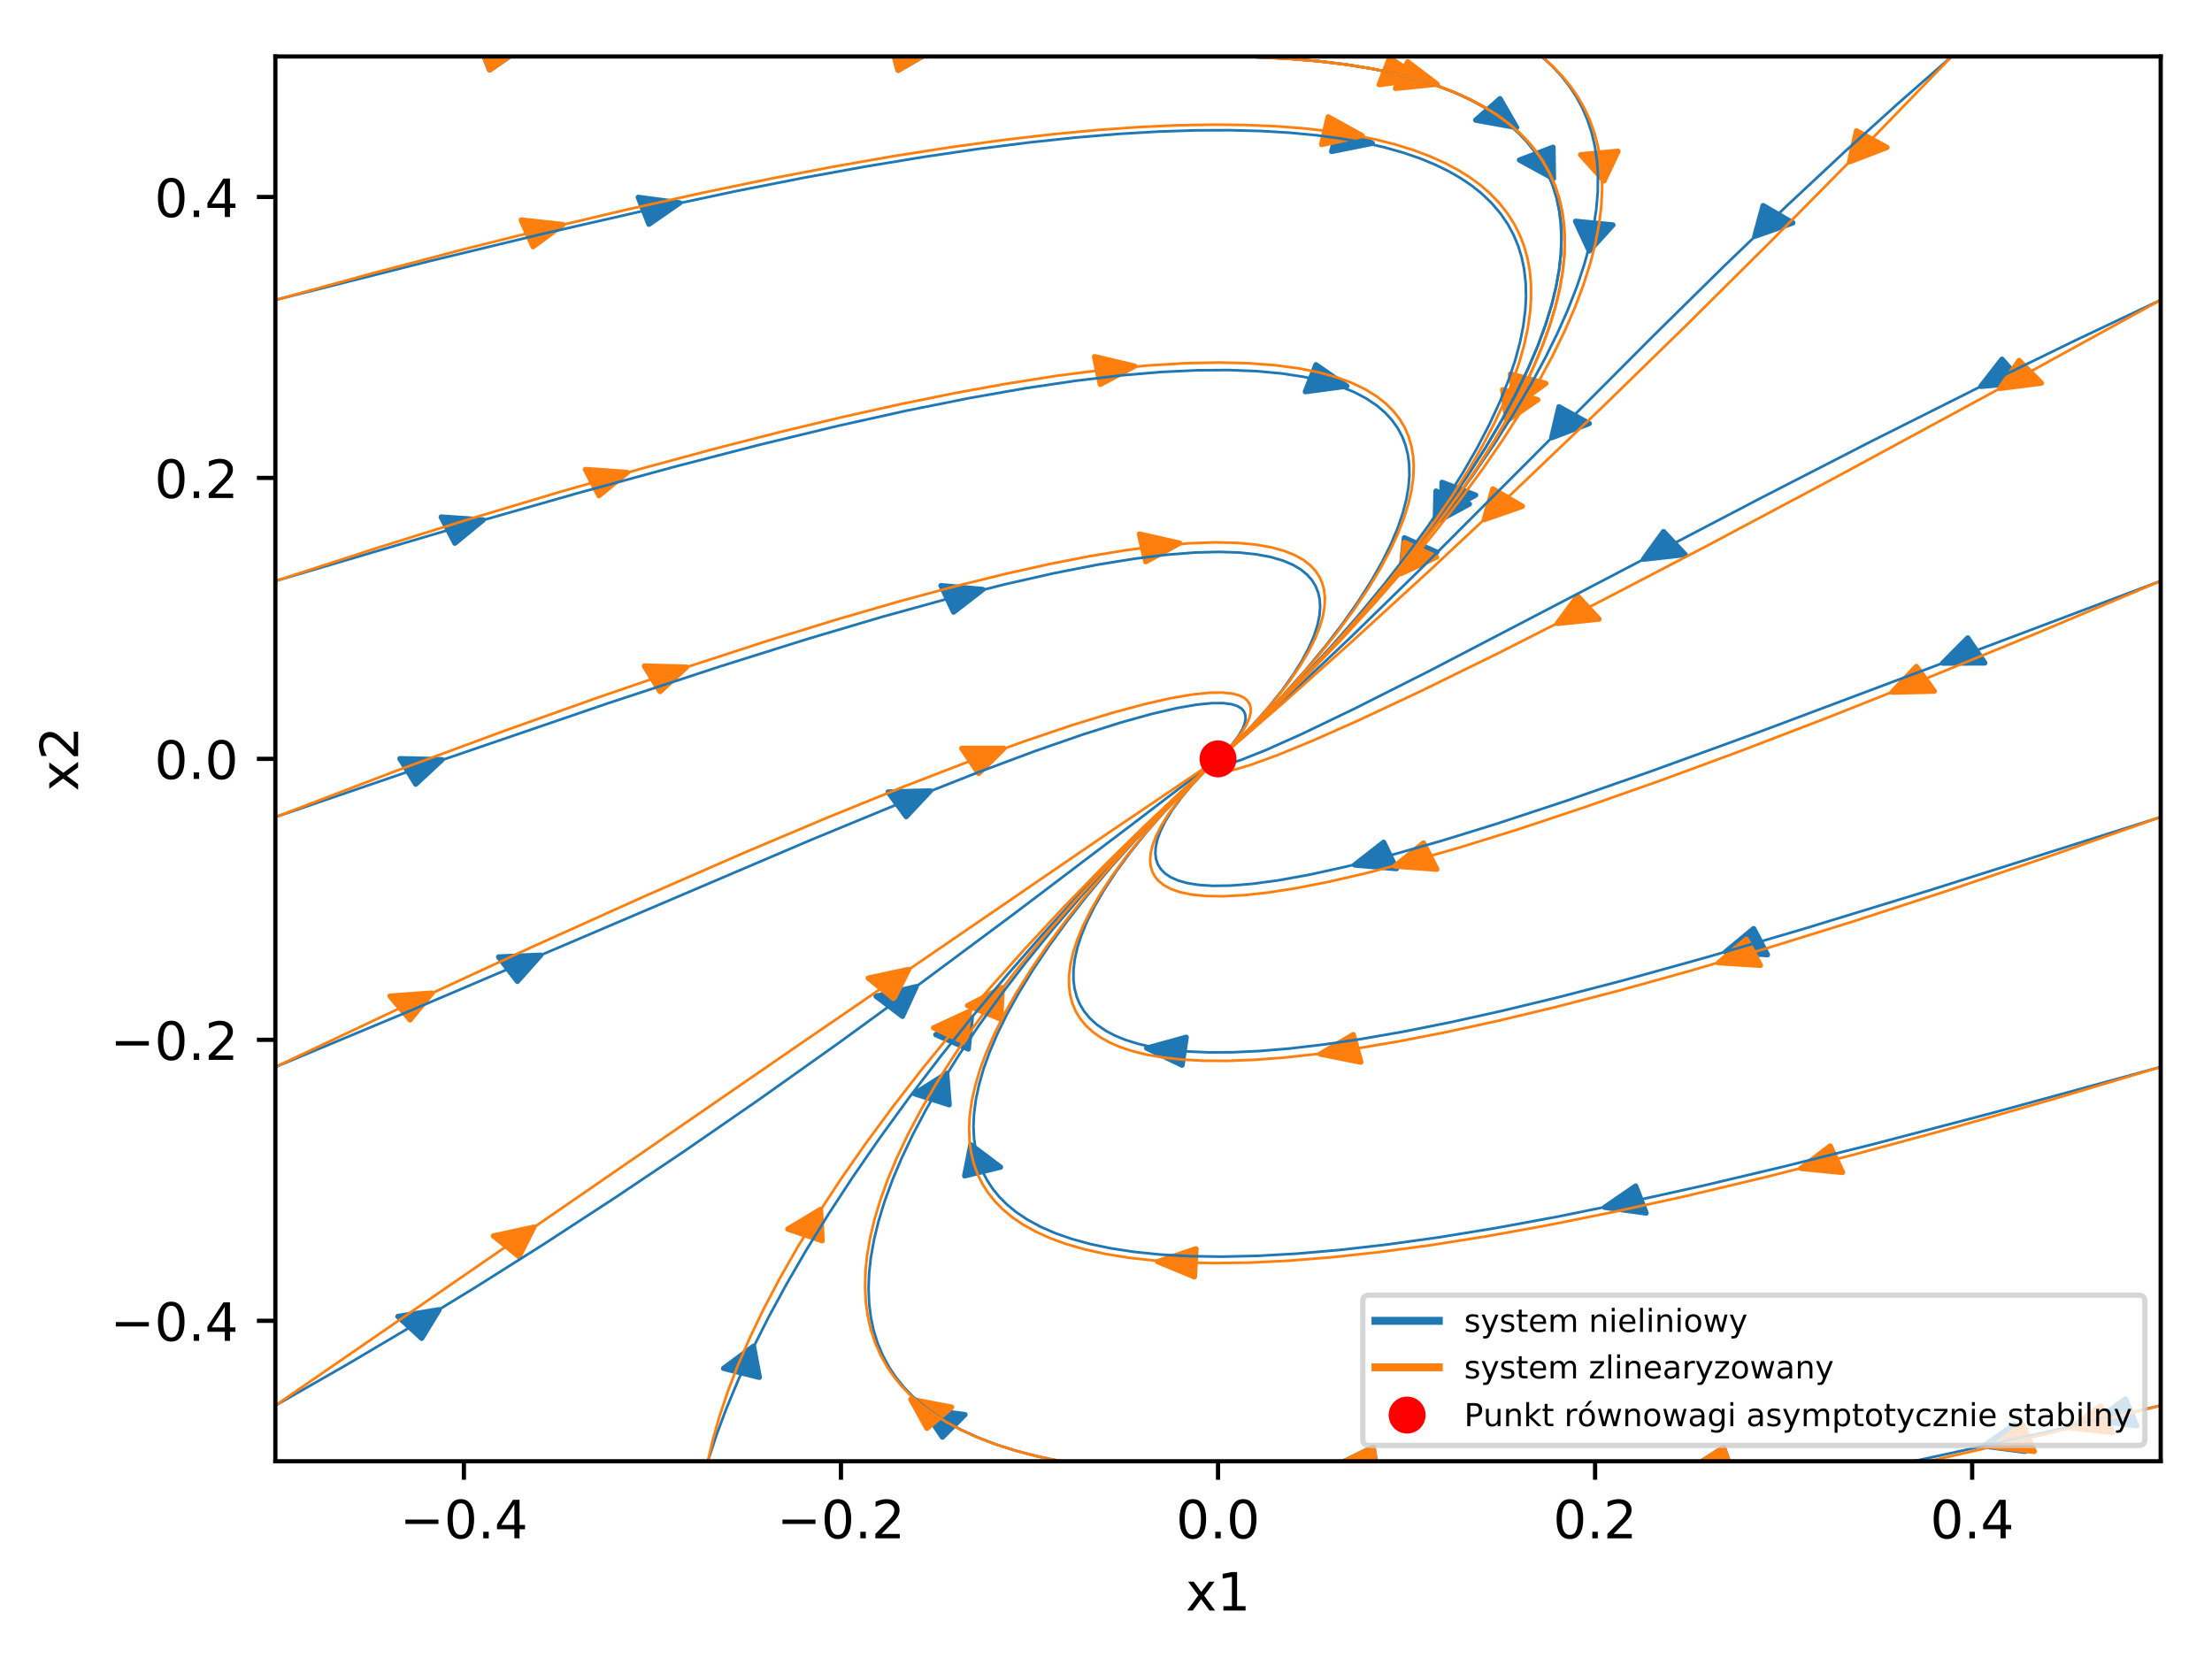 <?xml version="1.0" encoding="utf-8" standalone="no"?>
<!DOCTYPE svg PUBLIC "-//W3C//DTD SVG 1.1//EN"
  "http://www.w3.org/Graphics/SVG/1.1/DTD/svg11.dtd">
<!-- Created with matplotlib (http://matplotlib.org/) -->
<svg height="314pt" version="1.1" viewBox="0 0 419 314" width="419pt" xmlns="http://www.w3.org/2000/svg" xmlns:xlink="http://www.w3.org/1999/xlink">
 <defs>
  <style type="text/css">
*{stroke-linecap:butt;stroke-linejoin:round;}
  </style>
 </defs>
 <g id="figure_1">
  <g id="patch_1">
   <path d="M 0 314.368 
L 419.981 314.368 
L 419.981 0 
L 0 0 
z
" style="fill:#ffffff;"/>
  </g>
  <g id="axes_1">
   <g id="patch_2">
    <path d="M 52.161 276.812 
L 409.281 276.812 
L 409.281 10.7 
L 52.161 10.7 
z
" style="fill:#ffffff;"/>
   </g>
   <g id="patch_3">
    <path clip-path="url(#p63c4897e2e)" d="M 294.254 33.839 
L 287.819 30.316 
L 290.838 29.163 
L 291.156 29.041 
L 291.156 29.041 
L 294.175 27.888 
z
" style="fill:#1f77b4;stroke:#1f77b4;stroke-linejoin:miter;"/>
   </g>
   <g id="patch_4">
    <path clip-path="url(#p63c4897e2e)" d="M 273.078 97.316 
L 273.152 91.366 
L 276.172 92.518 
L 276.49 92.638 
L 276.49 92.639 
L 279.511 93.79 
z
" style="fill:#1f77b4;stroke:#1f77b4;stroke-linejoin:miter;"/>
   </g>
   <g id="patch_5">
    <path clip-path="url(#p63c4897e2e)" d="M 301.045 47.541 
L 298.441 41.916 
L 301.804 42.247 
L 302.158 42.281 
L 302.158 42.282 
L 305.522 42.613 
z
" style="fill:#1f77b4;stroke:#1f77b4;stroke-linejoin:miter;"/>
   </g>
   <g id="patch_6">
    <path clip-path="url(#p63c4897e2e)" d="M 265.434 107.809 
L 266.016 101.874 
L 268.932 103.167 
L 269.239 103.303 
L 269.239 103.303 
L 272.155 104.595 
z
" style="fill:#1f77b4;stroke:#1f77b4;stroke-linejoin:miter;"/>
   </g>
   <g id="patch_7">
    <path clip-path="url(#p63c4897e2e)" d="M 332.39 44.772 
L 333.976 38.94 
L 336.649 40.498 
L 336.931 40.661 
L 336.93 40.661 
L 339.603 42.219 
z
" style="fill:#1f77b4;stroke:#1f77b4;stroke-linejoin:miter;"/>
   </g>
   <g id="patch_8">
    <path clip-path="url(#p63c4897e2e)" d="M 293.927 82.921 
L 295.307 77.06 
L 298.033 78.564 
L 298.321 78.722 
L 298.32 78.722 
L 301.047 80.227 
z
" style="fill:#1f77b4;stroke:#1f77b4;stroke-linejoin:miter;"/>
   </g>
   <g id="patch_9">
    <path clip-path="url(#p63c4897e2e)" d="M 375.213 73.196 
L 379.216 68.047 
L 381.081 70.159 
L 381.279 70.38 
L 381.277 70.381 
L 383.142 72.493 
z
" style="fill:#1f77b4;stroke:#1f77b4;stroke-linejoin:miter;"/>
   </g>
   <g id="patch_10">
    <path clip-path="url(#p63c4897e2e)" d="M 311.314 105.936 
L 315.105 100.7 
L 317.055 102.768 
L 317.262 102.985 
L 317.261 102.986 
L 319.211 105.055 
z
" style="fill:#1f77b4;stroke:#1f77b4;stroke-linejoin:miter;"/>
   </g>
   <g id="patch_11">
    <path clip-path="url(#p63c4897e2e)" d="M 367.981 125.622 
L 372.733 120.839 
L 374.269 123.094 
L 374.433 123.33 
L 374.431 123.331 
L 375.966 125.585 
z
" style="fill:#1f77b4;stroke:#1f77b4;stroke-linejoin:miter;"/>
   </g>
   <g id="patch_12">
    <path clip-path="url(#p63c4897e2e)" d="M 256.581 163.854 
L 262.091 159.547 
L 263.24 161.926 
L 263.362 162.176 
L 263.361 162.176 
L 264.51 164.554 
z
" style="fill:#1f77b4;stroke:#1f77b4;stroke-linejoin:miter;"/>
   </g>
   <g id="patch_13">
    <path clip-path="url(#p63c4897e2e)" d="M 326.838 180.332 
L 332.179 175.908 
L 333.42 178.261 
L 333.553 178.507 
L 333.55 178.508 
L 334.792 180.861 
z
" style="fill:#1f77b4;stroke:#1f77b4;stroke-linejoin:miter;"/>
   </g>
   <g id="patch_14">
    <path clip-path="url(#p63c4897e2e)" d="M 217.199 198.553 
L 224.69 196.493 
L 224.317 199.005 
L 224.279 199.27 
L 224.278 199.27 
L 223.905 201.783 
z
" style="fill:#1f77b4;stroke:#1f77b4;stroke-linejoin:miter;"/>
   </g>
   <g id="patch_15">
    <path clip-path="url(#p63c4897e2e)" d="M 303.954 228.706 
L 309.831 224.678 
L 310.769 227.107 
L 310.87 227.362 
L 310.868 227.363 
L 311.805 229.793 
z
" style="fill:#1f77b4;stroke:#1f77b4;stroke-linejoin:miter;"/>
   </g>
   <g id="patch_16">
    <path clip-path="url(#p63c4897e2e)" d="M 183.899 216.863 
L 189.516 221.093 
L 186.292 221.879 
L 185.953 221.963 
L 185.953 221.962 
L 182.729 222.749 
z
" style="fill:#1f77b4;stroke:#1f77b4;stroke-linejoin:miter;"/>
   </g>
   <g id="patch_17">
    <path clip-path="url(#p63c4897e2e)" d="M 396.863 269.137 
L 402.62 265.013 
L 403.629 267.426 
L 403.741 267.679 
L 403.735 267.681 
L 404.745 270.094 
z
" style="fill:#1f77b4;stroke:#1f77b4;stroke-linejoin:miter;"/>
   </g>
   <g id="patch_18">
    <path clip-path="url(#p63c4897e2e)" d="M 375.737 273.918 
L 381.553 269.841 
L 382.527 272.262 
L 382.635 272.516 
L 382.63 272.517 
L 383.604 274.939 
z
" style="fill:#1f77b4;stroke:#1f77b4;stroke-linejoin:miter;"/>
   </g>
   <g id="patch_19">
    <path clip-path="url(#p63c4897e2e)" d="M 320.424 278.116 
L 326.475 274.233 
L 327.305 276.684 
L 327.396 276.941 
L 327.393 276.942 
L 328.223 279.393 
z
" style="fill:#1f77b4;stroke:#1f77b4;stroke-linejoin:miter;"/>
   </g>
   <g id="patch_20">
    <path clip-path="url(#p63c4897e2e)" d="M 253.424 277.452 
L 260.085 274.17 
L 260.493 276.68 
L 260.539 276.944 
L 260.536 276.944 
L 260.945 279.454 
z
" style="fill:#1f77b4;stroke:#1f77b4;stroke-linejoin:miter;"/>
   </g>
   <g id="patch_21">
    <path clip-path="url(#p63c4897e2e)" d="M 174.927 266.929 
L 182.786 267.982 
L 180.756 270.007 
L 180.543 270.221 
L 180.542 270.221 
L 178.512 272.246 
z
" style="fill:#1f77b4;stroke:#1f77b4;stroke-linejoin:miter;"/>
   </g>
   <g id="patch_22">
    <path clip-path="url(#p63c4897e2e)" d="M 179.326 203.342 
L 179.797 209.282 
L 176.679 208.287 
L 176.35 208.183 
L 176.35 208.182 
L 173.232 207.187 
z
" style="fill:#1f77b4;stroke:#1f77b4;stroke-linejoin:miter;"/>
   </g>
   <g id="patch_23">
    <path clip-path="url(#p63c4897e2e)" d="M 142.725 255.024 
L 143.831 260.918 
L 140.615 260.111 
L 140.277 260.026 
L 140.277 260.026 
L 137.062 259.219 
z
" style="fill:#1f77b4;stroke:#1f77b4;stroke-linejoin:miter;"/>
   </g>
   <g id="patch_24">
    <path clip-path="url(#p63c4897e2e)" d="M 183.982 192.78 
L 183.412 198.715 
L 180.494 197.426 
L 180.186 197.291 
L 180.186 197.29 
L 177.268 196.001 
z
" style="fill:#1f77b4;stroke:#1f77b4;stroke-linejoin:miter;"/>
   </g>
   <g id="patch_25">
    <path clip-path="url(#p63c4897e2e)" d="M 83.177 248.109 
L 79.869 253.525 
L 77.736 251.559 
L 77.509 251.353 
L 77.511 251.352 
L 75.378 249.386 
z
" style="fill:#1f77b4;stroke:#1f77b4;stroke-linejoin:miter;"/>
   </g>
   <g id="patch_26">
    <path clip-path="url(#p63c4897e2e)" d="M 173.541 186.903 
L 170.941 192.529 
L 168.566 190.724 
L 168.316 190.534 
L 168.316 190.534 
L 165.941 188.728 
z
" style="fill:#1f77b4;stroke:#1f77b4;stroke-linejoin:miter;"/>
   </g>
   <g id="patch_27">
    <path clip-path="url(#p63c4897e2e)" d="M 102.42 180.949 
L 98.001 185.905 
L 96.313 183.712 
L 96.133 183.482 
L 96.136 183.481 
L 94.448 181.288 
z
" style="fill:#1f77b4;stroke:#1f77b4;stroke-linejoin:miter;"/>
   </g>
   <g id="patch_28">
    <path clip-path="url(#p63c4897e2e)" d="M 176.218 149.828 
L 171.646 154.706 
L 170.027 152.485 
L 169.855 152.251 
L 169.856 152.251 
L 168.237 150.029 
z
" style="fill:#1f77b4;stroke:#1f77b4;stroke-linejoin:miter;"/>
   </g>
   <g id="patch_29">
    <path clip-path="url(#p63c4897e2e)" d="M 83.737 143.905 
L 78.751 148.553 
L 77.328 146.258 
L 77.175 146.018 
L 77.179 146.016 
L 75.756 143.721 
z
" style="fill:#1f77b4;stroke:#1f77b4;stroke-linejoin:miter;"/>
   </g>
   <g id="patch_30">
    <path clip-path="url(#p63c4897e2e)" d="M 186.177 111.669 
L 180.632 115.952 
L 179.502 113.568 
L 179.382 113.317 
L 179.383 113.317 
L 178.253 110.934 
z
" style="fill:#1f77b4;stroke:#1f77b4;stroke-linejoin:miter;"/>
   </g>
   <g id="patch_31">
    <path clip-path="url(#p63c4897e2e)" d="M 91.53 98.491 
L 86.167 102.9 
L 84.938 100.544 
L 84.805 100.297 
L 84.808 100.296 
L 83.579 97.94 
z
" style="fill:#1f77b4;stroke:#1f77b4;stroke-linejoin:miter;"/>
   </g>
   <g id="patch_32">
    <path clip-path="url(#p63c4897e2e)" d="M 255.121 73.143 
L 247.262 74.201 
L 248.216 71.775 
L 248.316 71.519 
L 248.317 71.519 
L 249.27 69.093 
z
" style="fill:#1f77b4;stroke:#1f77b4;stroke-linejoin:miter;"/>
   </g>
   <g id="patch_33">
    <path clip-path="url(#p63c4897e2e)" d="M 128.766 38.43 
L 122.923 42.486 
L 121.965 40.061 
L 121.861 39.806 
L 121.864 39.805 
L 120.906 37.38 
z
" style="fill:#1f77b4;stroke:#1f77b4;stroke-linejoin:miter;"/>
   </g>
   <g id="patch_34">
    <path clip-path="url(#p63c4897e2e)" d="M 259.951 27.149 
L 252.241 28.696 
L 252.917 26.219 
L 252.987 25.958 
L 252.988 25.958 
L 253.664 23.481 
z
" style="fill:#1f77b4;stroke:#1f77b4;stroke-linejoin:miter;"/>
   </g>
   <g id="patch_35">
    <path clip-path="url(#p63c4897e2e)" d="M 98.608 9.221 
L 92.739 13.255 
L 91.796 10.827 
L 91.693 10.572 
L 91.697 10.571 
L 90.755 8.143 
z
" style="fill:#1f77b4;stroke:#1f77b4;stroke-linejoin:miter;"/>
   </g>
   <g id="patch_36">
    <path clip-path="url(#p63c4897e2e)" d="M 176.429 9.66 
L 170.122 13.309 
L 169.459 10.83 
L 169.386 10.57 
L 169.389 10.569 
L 168.726 8.09 
z
" style="fill:#1f77b4;stroke:#1f77b4;stroke-linejoin:miter;"/>
   </g>
   <g id="patch_37">
    <path clip-path="url(#p63c4897e2e)" d="M 287.287 24.159 
L 279.525 22.761 
L 281.713 20.829 
L 281.942 20.625 
L 281.943 20.625 
L 284.13 18.693 
z
" style="fill:#1f77b4;stroke:#1f77b4;stroke-linejoin:miter;"/>
   </g>
   <g id="patch_38">
    <path clip-path="url(#p63c4897e2e)" d="M 271.865 98.974 
L 272.004 93.024 
L 275.012 94.194 
L 275.329 94.317 
L 275.328 94.317 
L 278.336 95.487 
z
" style="fill:#1f77b4;stroke:#1f77b4;stroke-linejoin:miter;"/>
   </g>
   <g id="patch_39">
    <path clip-path="url(#p63c4897e2e)" d="M 269.107 14.968 
L 261.252 16.04 
L 262.198 13.612 
L 262.296 13.357 
L 262.297 13.357 
L 263.243 10.929 
z
" style="fill:#ff7f0e;stroke:#ff7f0e;stroke-linejoin:miter;"/>
   </g>
   <g id="patch_40">
    <path clip-path="url(#p63c4897e2e)" d="M 285.402 79.735 
L 284.633 73.812 
L 287.799 74.72 
L 288.133 74.815 
L 288.133 74.815 
L 291.299 75.723 
z
" style="fill:#ff7f0e;stroke:#ff7f0e;stroke-linejoin:miter;"/>
   </g>
   <g id="patch_41">
    <path clip-path="url(#p63c4897e2e)" d="M 303.836 34.261 
L 299.397 29.314 
L 302.763 28.997 
L 303.117 28.963 
L 303.117 28.964 
L 306.483 28.647 
z
" style="fill:#ff7f0e;stroke:#ff7f0e;stroke-linejoin:miter;"/>
   </g>
   <g id="patch_42">
    <path clip-path="url(#p63c4897e2e)" d="M 265.343 108.677 
L 266.043 102.749 
L 268.933 104.073 
L 269.237 104.213 
L 269.237 104.213 
L 272.127 105.537 
z
" style="fill:#ff7f0e;stroke:#ff7f0e;stroke-linejoin:miter;"/>
   </g>
   <g id="patch_43">
    <path clip-path="url(#p63c4897e2e)" d="M 350.343 30.656 
L 351.659 24.787 
L 354.402 26.275 
L 354.691 26.431 
L 354.691 26.432 
L 357.433 27.92 
z
" style="fill:#ff7f0e;stroke:#ff7f0e;stroke-linejoin:miter;"/>
   </g>
   <g id="patch_44">
    <path clip-path="url(#p63c4897e2e)" d="M 281.148 98.439 
L 282.77 92.613 
L 285.433 94.179 
L 285.714 94.343 
L 285.713 94.344 
L 288.376 95.91 
z
" style="fill:#ff7f0e;stroke:#ff7f0e;stroke-linejoin:miter;"/>
   </g>
   <g id="patch_45">
    <path clip-path="url(#p63c4897e2e)" d="M 378.823 73.58 
L 382.464 68.284 
L 384.473 70.321 
L 384.686 70.534 
L 384.684 70.536 
L 386.693 72.573 
z
" style="fill:#ff7f0e;stroke:#ff7f0e;stroke-linejoin:miter;"/>
   </g>
   <g id="patch_46">
    <path clip-path="url(#p63c4897e2e)" d="M 294.985 118.106 
L 298.843 112.896 
L 300.767 114.979 
L 300.97 115.197 
L 300.969 115.198 
L 302.893 117.28 
z
" style="fill:#ff7f0e;stroke:#ff7f0e;stroke-linejoin:miter;"/>
   </g>
   <g id="patch_47">
    <path clip-path="url(#p63c4897e2e)" d="M 358.412 131.121 
L 363 126.25 
L 364.612 128.475 
L 364.784 128.708 
L 364.782 128.709 
L 366.394 130.933 
z
" style="fill:#ff7f0e;stroke:#ff7f0e;stroke-linejoin:miter;"/>
   </g>
   <g id="patch_48">
    <path clip-path="url(#p63c4897e2e)" d="M 264.227 164.071 
L 269.633 159.691 
L 270.839 162.054 
L 270.967 162.302 
L 270.966 162.302 
L 272.173 164.665 
z
" style="fill:#ff7f0e;stroke:#ff7f0e;stroke-linejoin:miter;"/>
   </g>
   <g id="patch_49">
    <path clip-path="url(#p63c4897e2e)" d="M 325.505 182.375 
L 330.807 177.926 
L 332.069 180.272 
L 332.204 180.519 
L 332.201 180.519 
L 333.463 182.866 
z
" style="fill:#ff7f0e;stroke:#ff7f0e;stroke-linejoin:miter;"/>
   </g>
   <g id="patch_50">
    <path clip-path="url(#p63c4897e2e)" d="M 250.054 199.675 
L 256.332 195.997 
L 257.015 198.474 
L 257.088 198.734 
L 257.087 198.734 
L 257.769 201.211 
z
" style="fill:#ff7f0e;stroke:#ff7f0e;stroke-linejoin:miter;"/>
   </g>
   <g id="patch_51">
    <path clip-path="url(#p63c4897e2e)" d="M 341.103 221.332 
L 346.683 217.076 
L 347.794 219.464 
L 347.914 219.715 
L 347.91 219.716 
L 349.021 222.104 
z
" style="fill:#ff7f0e;stroke:#ff7f0e;stroke-linejoin:miter;"/>
   </g>
   <g id="patch_52">
    <path clip-path="url(#p63c4897e2e)" d="M 219.263 239.001 
L 226.548 236.563 
L 226.407 239.089 
L 226.393 239.355 
L 226.392 239.355 
L 226.251 241.881 
z
" style="fill:#ff7f0e;stroke:#ff7f0e;stroke-linejoin:miter;"/>
   </g>
   <g id="patch_53">
    <path clip-path="url(#p63c4897e2e)" d="M 392.238 270.502 
L 397.894 266.302 
L 398.961 268.702 
L 399.079 268.953 
L 399.074 268.954 
L 400.141 271.354 
z
" style="fill:#ff7f0e;stroke:#ff7f0e;stroke-linejoin:miter;"/>
   </g>
   <g id="patch_54">
    <path clip-path="url(#p63c4897e2e)" d="M 377.45 274.036 
L 383.175 269.888 
L 384.203 272.297 
L 384.316 272.55 
L 384.311 272.551 
L 385.338 274.96 
z
" style="fill:#ff7f0e;stroke:#ff7f0e;stroke-linejoin:miter;"/>
   </g>
   <g id="patch_55">
    <path clip-path="url(#p63c4897e2e)" d="M 320.432 278.138 
L 326.46 274.235 
L 327.305 276.684 
L 327.397 276.941 
L 327.394 276.942 
L 328.238 279.39 
z
" style="fill:#ff7f0e;stroke:#ff7f0e;stroke-linejoin:miter;"/>
   </g>
   <g id="patch_56">
    <path clip-path="url(#p63c4897e2e)" d="M 253.425 277.453 
L 260.085 274.17 
L 260.493 276.68 
L 260.539 276.944 
L 260.536 276.944 
L 260.945 279.454 
z
" style="fill:#ff7f0e;stroke:#ff7f0e;stroke-linejoin:miter;"/>
   </g>
   <g id="patch_57">
    <path clip-path="url(#p63c4897e2e)" d="M 172.535 265.078 
L 180.267 266.564 
L 178.04 268.471 
L 177.806 268.672 
L 177.806 268.672 
L 175.579 270.579 
z
" style="fill:#ff7f0e;stroke:#ff7f0e;stroke-linejoin:miter;"/>
   </g>
   <g id="patch_58">
    <path clip-path="url(#p63c4897e2e)" d="M 189.848 187.097 
L 189.557 193.044 
L 186.58 191.831 
L 186.266 191.704 
L 186.266 191.704 
L 183.289 190.491 
z
" style="fill:#ff7f0e;stroke:#ff7f0e;stroke-linejoin:miter;"/>
   </g>
   <g id="patch_59">
    <path clip-path="url(#p63c4897e2e)" d="M 155.433 229.088 
L 155.726 235.034 
L 152.638 233.987 
L 152.312 233.878 
L 152.313 233.877 
L 149.225 232.831 
z
" style="fill:#ff7f0e;stroke:#ff7f0e;stroke-linejoin:miter;"/>
   </g>
   <g id="patch_60">
    <path clip-path="url(#p63c4897e2e)" d="M 183.634 191.583 
L 182.912 197.509 
L 180.027 196.179 
L 179.723 196.039 
L 179.723 196.039 
L 176.839 194.708 
z
" style="fill:#ff7f0e;stroke:#ff7f0e;stroke-linejoin:miter;"/>
   </g>
   <g id="patch_61">
    <path clip-path="url(#p63c4897e2e)" d="M 101.131 232.466 
L 98.312 238.033 
L 96.009 236.177 
L 95.765 235.983 
L 95.766 235.982 
L 93.462 234.126 
z
" style="fill:#ff7f0e;stroke:#ff7f0e;stroke-linejoin:miter;"/>
   </g>
   <g id="patch_62">
    <path clip-path="url(#p63c4897e2e)" d="M 172.131 183.637 
L 169.296 189.2 
L 166.998 187.341 
L 166.755 187.145 
L 166.756 187.145 
L 164.458 185.285 
z
" style="fill:#ff7f0e;stroke:#ff7f0e;stroke-linejoin:miter;"/>
   </g>
   <g id="patch_63">
    <path clip-path="url(#p63c4897e2e)" d="M 81.826 188.122 
L 77.676 193.205 
L 75.872 191.064 
L 75.68 190.84 
L 75.682 190.839 
L 73.878 188.698 
z
" style="fill:#ff7f0e;stroke:#ff7f0e;stroke-linejoin:miter;"/>
   </g>
   <g id="patch_64">
    <path clip-path="url(#p63c4897e2e)" d="M 190.167 141.763 
L 185.384 146.528 
L 183.863 144.268 
L 183.702 144.031 
L 183.702 144.031 
L 182.181 141.771 
z
" style="fill:#ff7f0e;stroke:#ff7f0e;stroke-linejoin:miter;"/>
   </g>
   <g id="patch_65">
    <path clip-path="url(#p63c4897e2e)" d="M 130.046 126.378 
L 125.025 131.004 
L 123.619 128.703 
L 123.469 128.462 
L 123.471 128.461 
L 122.066 126.16 
z
" style="fill:#ff7f0e;stroke:#ff7f0e;stroke-linejoin:miter;"/>
   </g>
   <g id="patch_66">
    <path clip-path="url(#p63c4897e2e)" d="M 223.474 102.893 
L 217.033 106.41 
L 216.463 103.918 
L 216.402 103.656 
L 216.403 103.656 
L 215.833 101.164 
z
" style="fill:#ff7f0e;stroke:#ff7f0e;stroke-linejoin:miter;"/>
   </g>
   <g id="patch_67">
    <path clip-path="url(#p63c4897e2e)" d="M 118.842 89.505 
L 113.454 93.897 
L 112.238 91.537 
L 112.107 91.289 
L 112.11 91.288 
L 110.894 88.928 
z
" style="fill:#ff7f0e;stroke:#ff7f0e;stroke-linejoin:miter;"/>
   </g>
   <g id="patch_68">
    <path clip-path="url(#p63c4897e2e)" d="M 214.93 69.366 
L 208.417 72.81 
L 207.898 70.311 
L 207.842 70.048 
L 207.844 70.048 
L 207.325 67.55 
z
" style="fill:#ff7f0e;stroke:#ff7f0e;stroke-linejoin:miter;"/>
   </g>
   <g id="patch_69">
    <path clip-path="url(#p63c4897e2e)" d="M 106.642 42.54 
L 100.972 46.73 
L 99.912 44.329 
L 99.797 44.077 
L 99.801 44.076 
L 98.741 41.674 
z
" style="fill:#ff7f0e;stroke:#ff7f0e;stroke-linejoin:miter;"/>
   </g>
   <g id="patch_70">
    <path clip-path="url(#p63c4897e2e)" d="M 257.999 25.684 
L 250.344 27.378 
L 250.934 24.889 
L 250.995 24.627 
L 250.996 24.627 
L 251.586 22.137 
z
" style="fill:#ff7f0e;stroke:#ff7f0e;stroke-linejoin:miter;"/>
   </g>
   <g id="patch_71">
    <path clip-path="url(#p63c4897e2e)" d="M 98.584 9.16 
L 92.779 13.246 
L 91.798 10.826 
L 91.69 10.573 
L 91.695 10.572 
L 90.714 8.151 
z
" style="fill:#ff7f0e;stroke:#ff7f0e;stroke-linejoin:miter;"/>
   </g>
   <g id="patch_72">
    <path clip-path="url(#p63c4897e2e)" d="M 176.427 9.654 
L 170.126 13.309 
L 169.459 10.83 
L 169.386 10.57 
L 169.389 10.569 
L 168.723 8.09 
z
" style="fill:#ff7f0e;stroke:#ff7f0e;stroke-linejoin:miter;"/>
   </g>
   <g id="patch_73">
    <path clip-path="url(#p63c4897e2e)" d="M 272.245 15.95 
L 264.331 16.744 
L 265.43 14.352 
L 265.545 14.1 
L 265.546 14.1 
L 266.644 11.708 
z
" style="fill:#ff7f0e;stroke:#ff7f0e;stroke-linejoin:miter;"/>
   </g>
   <g id="patch_74">
    <path clip-path="url(#p63c4897e2e)" d="M 287.063 76.755 
L 286.101 70.848 
L 289.296 71.698 
L 289.632 71.787 
L 289.632 71.787 
L 292.827 72.637 
z
" style="fill:#ff7f0e;stroke:#ff7f0e;stroke-linejoin:miter;"/>
   </g>
   <g id="matplotlib.axis_1">
    <g id="xtick_1">
     <g id="line2d_1">
      <defs>
       <path d="M 0 0 
L 0 3.5 
" id="m7237e708ab" style="stroke:#000000;stroke-width:0.8;"/>
      </defs>
      <g>
       <use style="stroke:#000000;stroke-width:0.8;" x="87.873" xlink:href="#m7237e708ab" y="276.812"/>
      </g>
     </g>
     <g id="text_1">
      <!-- −0.4 -->
      <defs>
       <path d="M 10.594 35.5 
L 73.188 35.5 
L 73.188 27.203 
L 10.594 27.203 
z
" id="DejaVuSans-2212"/>
       <path d="M 31.781 66.406 
Q 24.172 66.406 20.328 58.906 
Q 16.5 51.422 16.5 36.375 
Q 16.5 21.391 20.328 13.891 
Q 24.172 6.391 31.781 6.391 
Q 39.453 6.391 43.281 13.891 
Q 47.125 21.391 47.125 36.375 
Q 47.125 51.422 43.281 58.906 
Q 39.453 66.406 31.781 66.406 
M 31.781 74.219 
Q 44.047 74.219 50.516 64.516 
Q 56.984 54.828 56.984 36.375 
Q 56.984 17.969 50.516 8.266 
Q 44.047 -1.422 31.781 -1.422 
Q 19.531 -1.422 13.062 8.266 
Q 6.594 17.969 6.594 36.375 
Q 6.594 54.828 13.062 64.516 
Q 19.531 74.219 31.781 74.219 
" id="DejaVuSans-30"/>
       <path d="M 10.688 12.406 
L 21 12.406 
L 21 0 
L 10.688 0 
z
" id="DejaVuSans-2e"/>
       <path d="M 37.797 64.312 
L 12.891 25.391 
L 37.797 25.391 
z
M 35.203 72.906 
L 47.609 72.906 
L 47.609 25.391 
L 58.016 25.391 
L 58.016 17.188 
L 47.609 17.188 
L 47.609 0 
L 37.797 0 
L 37.797 17.188 
L 4.891 17.188 
L 4.891 26.703 
z
" id="DejaVuSans-34"/>
      </defs>
      <g transform="translate(75.732 291.41)scale(0.1 -0.1)">
       <use xlink:href="#DejaVuSans-2212"/>
       <use x="83.789" xlink:href="#DejaVuSans-30"/>
       <use x="147.412" xlink:href="#DejaVuSans-2e"/>
       <use x="179.199" xlink:href="#DejaVuSans-34"/>
      </g>
     </g>
    </g>
    <g id="xtick_2">
     <g id="line2d_2">
      <g>
       <use style="stroke:#000000;stroke-width:0.8;" x="159.297" xlink:href="#m7237e708ab" y="276.812"/>
      </g>
     </g>
     <g id="text_2">
      <!-- −0.2 -->
      <defs>
       <path d="M 19.188 8.297 
L 53.609 8.297 
L 53.609 0 
L 7.328 0 
L 7.328 8.297 
Q 12.938 14.109 22.625 23.891 
Q 32.328 33.688 34.812 36.531 
Q 39.547 41.844 41.422 45.531 
Q 43.312 49.219 43.312 52.781 
Q 43.312 58.594 39.234 62.25 
Q 35.156 65.922 28.609 65.922 
Q 23.969 65.922 18.812 64.312 
Q 13.672 62.703 7.812 59.422 
L 7.812 69.391 
Q 13.766 71.781 18.938 73 
Q 24.125 74.219 28.422 74.219 
Q 39.75 74.219 46.484 68.547 
Q 53.219 62.891 53.219 53.422 
Q 53.219 48.922 51.531 44.891 
Q 49.859 40.875 45.406 35.406 
Q 44.188 33.984 37.641 27.219 
Q 31.109 20.453 19.188 8.297 
" id="DejaVuSans-32"/>
      </defs>
      <g transform="translate(147.156 291.41)scale(0.1 -0.1)">
       <use xlink:href="#DejaVuSans-2212"/>
       <use x="83.789" xlink:href="#DejaVuSans-30"/>
       <use x="147.412" xlink:href="#DejaVuSans-2e"/>
       <use x="179.199" xlink:href="#DejaVuSans-32"/>
      </g>
     </g>
    </g>
    <g id="xtick_3">
     <g id="line2d_3">
      <g>
       <use style="stroke:#000000;stroke-width:0.8;" x="230.721" xlink:href="#m7237e708ab" y="276.812"/>
      </g>
     </g>
     <g id="text_3">
      <!-- 0.0 -->
      <g transform="translate(222.769 291.41)scale(0.1 -0.1)">
       <use xlink:href="#DejaVuSans-30"/>
       <use x="63.623" xlink:href="#DejaVuSans-2e"/>
       <use x="95.41" xlink:href="#DejaVuSans-30"/>
      </g>
     </g>
    </g>
    <g id="xtick_4">
     <g id="line2d_4">
      <g>
       <use style="stroke:#000000;stroke-width:0.8;" x="302.145" xlink:href="#m7237e708ab" y="276.812"/>
      </g>
     </g>
     <g id="text_4">
      <!-- 0.2 -->
      <g transform="translate(294.193 291.41)scale(0.1 -0.1)">
       <use xlink:href="#DejaVuSans-30"/>
       <use x="63.623" xlink:href="#DejaVuSans-2e"/>
       <use x="95.41" xlink:href="#DejaVuSans-32"/>
      </g>
     </g>
    </g>
    <g id="xtick_5">
     <g id="line2d_5">
      <g>
       <use style="stroke:#000000;stroke-width:0.8;" x="373.569" xlink:href="#m7237e708ab" y="276.812"/>
      </g>
     </g>
     <g id="text_5">
      <!-- 0.4 -->
      <g transform="translate(365.617 291.41)scale(0.1 -0.1)">
       <use xlink:href="#DejaVuSans-30"/>
       <use x="63.623" xlink:href="#DejaVuSans-2e"/>
       <use x="95.41" xlink:href="#DejaVuSans-34"/>
      </g>
     </g>
    </g>
    <g id="text_6">
     <!-- x1 -->
     <defs>
      <path d="M 54.891 54.688 
L 35.109 28.078 
L 55.906 0 
L 45.312 0 
L 29.391 21.484 
L 13.484 0 
L 2.875 0 
L 24.125 28.609 
L 4.688 54.688 
L 15.281 54.688 
L 29.781 35.203 
L 44.281 54.688 
z
" id="DejaVuSans-78"/>
      <path d="M 12.406 8.297 
L 28.516 8.297 
L 28.516 63.922 
L 10.984 60.406 
L 10.984 69.391 
L 28.422 72.906 
L 38.281 72.906 
L 38.281 8.297 
L 54.391 8.297 
L 54.391 0 
L 12.406 0 
z
" id="DejaVuSans-31"/>
     </defs>
     <g transform="translate(224.58 305.089)scale(0.1 -0.1)">
      <use xlink:href="#DejaVuSans-78"/>
      <use x="59.18" xlink:href="#DejaVuSans-31"/>
     </g>
    </g>
   </g>
   <g id="matplotlib.axis_2">
    <g id="ytick_1">
     <g id="line2d_6">
      <defs>
       <path d="M 0 0 
L -3.5 0 
" id="m93dba0d858" style="stroke:#000000;stroke-width:0.8;"/>
      </defs>
      <g>
       <use style="stroke:#000000;stroke-width:0.8;" x="52.161" xlink:href="#m93dba0d858" y="250.201"/>
      </g>
     </g>
     <g id="text_7">
      <!-- −0.4 -->
      <g transform="translate(20.878 254)scale(0.1 -0.1)">
       <use xlink:href="#DejaVuSans-2212"/>
       <use x="83.789" xlink:href="#DejaVuSans-30"/>
       <use x="147.412" xlink:href="#DejaVuSans-2e"/>
       <use x="179.199" xlink:href="#DejaVuSans-34"/>
      </g>
     </g>
    </g>
    <g id="ytick_2">
     <g id="line2d_7">
      <g>
       <use style="stroke:#000000;stroke-width:0.8;" x="52.161" xlink:href="#m93dba0d858" y="196.978"/>
      </g>
     </g>
     <g id="text_8">
      <!-- −0.2 -->
      <g transform="translate(20.878 200.778)scale(0.1 -0.1)">
       <use xlink:href="#DejaVuSans-2212"/>
       <use x="83.789" xlink:href="#DejaVuSans-30"/>
       <use x="147.412" xlink:href="#DejaVuSans-2e"/>
       <use x="179.199" xlink:href="#DejaVuSans-32"/>
      </g>
     </g>
    </g>
    <g id="ytick_3">
     <g id="line2d_8">
      <g>
       <use style="stroke:#000000;stroke-width:0.8;" x="52.161" xlink:href="#m93dba0d858" y="143.756"/>
      </g>
     </g>
     <g id="text_9">
      <!-- 0.0 -->
      <g transform="translate(29.258 147.555)scale(0.1 -0.1)">
       <use xlink:href="#DejaVuSans-30"/>
       <use x="63.623" xlink:href="#DejaVuSans-2e"/>
       <use x="95.41" xlink:href="#DejaVuSans-30"/>
      </g>
     </g>
    </g>
    <g id="ytick_4">
     <g id="line2d_9">
      <g>
       <use style="stroke:#000000;stroke-width:0.8;" x="52.161" xlink:href="#m93dba0d858" y="90.534"/>
      </g>
     </g>
     <g id="text_10">
      <!-- 0.2 -->
      <g transform="translate(29.258 94.333)scale(0.1 -0.1)">
       <use xlink:href="#DejaVuSans-30"/>
       <use x="63.623" xlink:href="#DejaVuSans-2e"/>
       <use x="95.41" xlink:href="#DejaVuSans-32"/>
      </g>
     </g>
    </g>
    <g id="ytick_5">
     <g id="line2d_10">
      <g>
       <use style="stroke:#000000;stroke-width:0.8;" x="52.161" xlink:href="#m93dba0d858" y="37.311"/>
      </g>
     </g>
     <g id="text_11">
      <!-- 0.4 -->
      <g transform="translate(29.258 41.11)scale(0.1 -0.1)">
       <use xlink:href="#DejaVuSans-30"/>
       <use x="63.623" xlink:href="#DejaVuSans-2e"/>
       <use x="95.41" xlink:href="#DejaVuSans-34"/>
      </g>
     </g>
    </g>
    <g id="text_12">
     <!-- x2 -->
     <g transform="translate(14.798 149.897)rotate(-90)scale(0.1 -0.1)">
      <use xlink:href="#DejaVuSans-78"/>
      <use x="59.18" xlink:href="#DejaVuSans-32"/>
     </g>
    </g>
   </g>
   <g id="line2d_11">
    <path clip-path="url(#p63c4897e2e)" d="M 230.721 10.7 
L 237.583 10.804 
L 243.907 11.104 
L 249.723 11.585 
L 255.062 12.232 
L 259.949 13.031 
L 264.413 13.97 
L 268.477 15.036 
L 272.165 16.217 
L 275.501 17.503 
L 278.505 18.883 
L 281.2 20.348 
L 283.603 21.889 
L 285.735 23.498 
L 287.613 25.166 
L 289.254 26.887 
L 290.674 28.654 
L 291.889 30.459 
L 293.14 32.762 
L 294.118 35.107 
L 294.849 37.483 
L 295.355 39.883 
L 295.657 42.297 
L 295.778 45.204 
L 295.665 48.111 
L 295.345 51.008 
L 294.746 54.365 
L 293.936 57.684 
L 292.795 61.419 
L 291.287 65.533 
L 289.391 69.977 
L 287.108 74.693 
L 284.456 79.618 
L 281.469 84.679 
L 277.965 90.156 
L 274.016 95.89 
L 269.73 101.714 
L 265.033 107.72 
L 259.944 113.866 
L 254.439 120.161 
L 248.732 126.348 
L 242.893 132.355 
L 237.108 137.988 
L 232.027 142.636 
L 230.721 143.756 
L 230.721 143.756 
" style="fill:none;stroke:#1f77b4;stroke-linecap:square;stroke-width:0.5;"/>
   </g>
   <g id="line2d_12">
    <path clip-path="url(#p63c4897e2e)" d="M 292.021 10.7 
L 294.051 12.558 
L 295.82 14.473 
L 297.347 16.436 
L 298.649 18.442 
L 299.741 20.484 
L 300.639 22.555 
L 301.509 25.177 
L 302.124 27.826 
L 302.508 30.495 
L 302.684 33.173 
L 302.647 36.391 
L 302.372 39.601 
L 301.887 42.794 
L 301.093 46.487 
L 300.087 50.132 
L 298.722 54.228 
L 296.964 58.73 
L 295.02 63.109 
L 292.697 67.814 
L 290.005 72.785 
L 286.712 78.369 
L 283.111 84.022 
L 279.016 90.024 
L 274.526 96.199 
L 269.543 102.659 
L 264.273 109.124 
L 258.583 115.746 
L 252.574 122.388 
L 246.483 128.787 
L 240.413 134.846 
L 234.678 140.261 
L 230.721 143.756 
L 230.721 143.756 
" style="fill:none;stroke:#1f77b4;stroke-linecap:square;stroke-width:0.5;"/>
   </g>
   <g id="line2d_13">
    <path clip-path="url(#p63c4897e2e)" d="M 369.7 10.7 
L 359.453 19.671 
L 349.287 28.877 
L 338.468 38.985 
L 326.642 50.352 
L 313.177 63.615 
L 293.366 83.488 
L 268.75 108.13 
L 255.892 120.68 
L 245.336 130.678 
L 236.659 138.599 
L 230.721 143.756 
L 230.721 143.756 
" style="fill:none;stroke:#1f77b4;stroke-linecap:square;stroke-width:0.5;"/>
   </g>
   <g id="line2d_14">
    <path clip-path="url(#p63c4897e2e)" d="M 409.281 56.826 
L 393.195 64.443 
L 374.499 73.557 
L 354.645 83.509 
L 333.339 94.446 
L 302.579 110.521 
L 270.666 127.146 
L 256.332 134.365 
L 246.533 139.07 
L 239.667 142.137 
L 235.078 143.961 
L 232.306 144.843 
L 230.838 145.101 
L 230.229 145.017 
L 230.061 144.807 
L 230.12 144.499 
L 230.472 144.001 
L 230.721 143.756 
L 230.721 143.756 
" style="fill:none;stroke:#1f77b4;stroke-linecap:square;stroke-width:0.5;"/>
   </g>
   <g id="line2d_15">
    <path clip-path="url(#p63c4897e2e)" d="M 409.281 110.062 
L 371.551 124.271 
L 333.214 138.664 
L 312.513 146.19 
L 296.749 151.682 
L 283.382 156.09 
L 273.087 159.268 
L 263.301 162.05 
L 255.015 164.161 
L 248.021 165.703 
L 242.142 166.767 
L 237.227 167.429 
L 233.145 167.757 
L 229.78 167.808 
L 227.034 167.632 
L 224.82 167.272 
L 223.06 166.764 
L 221.689 166.14 
L 220.648 165.426 
L 219.888 164.646 
L 219.322 163.733 
L 218.992 162.783 
L 218.85 161.727 
L 218.912 160.49 
L 219.208 159.098 
L 219.776 157.506 
L 220.696 155.628 
L 221.983 153.529 
L 223.691 151.182 
L 225.832 148.624 
L 228.353 145.962 
L 230.721 143.756 
L 230.721 143.756 
" style="fill:none;stroke:#1f77b4;stroke-linecap:square;stroke-width:0.5;"/>
   </g>
   <g id="line2d_16">
    <path clip-path="url(#p63c4897e2e)" d="M 409.281 154.781 
L 365.356 168.7 
L 341.526 175.997 
L 323.441 181.295 
L 307.523 185.708 
L 295.373 188.865 
L 284.442 191.507 
L 274.605 193.685 
L 265.757 195.446 
L 257.804 196.831 
L 250.666 197.88 
L 244.271 198.626 
L 238.555 199.102 
L 233.459 199.336 
L 228.93 199.355 
L 224.92 199.183 
L 221.382 198.843 
L 218.277 198.355 
L 215.566 197.736 
L 213.213 197.005 
L 211.187 196.176 
L 209.457 195.263 
L 207.777 194.108 
L 206.422 192.875 
L 205.356 191.578 
L 204.547 190.233 
L 203.963 188.852 
L 203.539 187.243 
L 203.338 185.615 
L 203.34 183.778 
L 203.578 181.745 
L 204.071 179.539 
L 204.826 177.188 
L 205.915 174.542 
L 207.347 171.668 
L 209.193 168.488 
L 211.397 165.139 
L 214.047 161.52 
L 217.125 157.693 
L 220.658 153.66 
L 224.512 149.603 
L 228.412 145.816 
L 230.721 143.756 
L 230.721 143.756 
" style="fill:none;stroke:#1f77b4;stroke-linecap:square;stroke-width:0.5;"/>
   </g>
   <g id="line2d_17">
    <path clip-path="url(#p63c4897e2e)" d="M 409.281 202.12 
L 378.237 210.603 
L 355.132 216.671 
L 337.915 220.98 
L 322.295 224.678 
L 308.084 227.821 
L 295.133 230.459 
L 283.319 232.635 
L 272.54 234.391 
L 262.708 235.763 
L 253.746 236.785 
L 245.587 237.489 
L 238.172 237.902 
L 231.445 238.053 
L 225.357 237.964 
L 219.861 237.66 
L 214.914 237.162 
L 210.477 236.489 
L 206.513 235.659 
L 202.986 234.69 
L 199.863 233.597 
L 197.114 232.395 
L 194.709 231.097 
L 192.623 229.716 
L 190.828 228.262 
L 189.303 226.747 
L 188.023 225.179 
L 186.97 223.568 
L 186.123 221.921 
L 185.353 219.909 
L 184.826 217.868 
L 184.516 215.808 
L 184.395 213.394 
L 184.502 210.979 
L 184.863 208.234 
L 185.44 205.516 
L 186.303 202.507 
L 187.474 199.24 
L 188.963 195.755 
L 190.759 192.1 
L 193.003 188.047 
L 195.67 183.708 
L 198.697 179.21 
L 202.152 174.471 
L 206.037 169.515 
L 210.389 164.326 
L 215.153 159 
L 220.115 153.788 
L 225.151 148.818 
L 229.681 144.648 
L 230.721 143.756 
L 230.721 143.756 
" style="fill:none;stroke:#1f77b4;stroke-linecap:square;stroke-width:0.5;"/>
   </g>
   <g id="line2d_18">
    <path clip-path="url(#p63c4897e2e)" d="M 409.281 266.243 
L 403.688 267.552 
L 398.226 268.821 
L 392.891 270.049 
L 387.679 271.238 
L 382.583 272.389 
L 377.601 273.502 
L 372.728 274.578 
L 367.96 275.618 
L 363.293 276.623 
L 358.724 277.594 
" style="fill:none;stroke:#1f77b4;stroke-linecap:square;stroke-width:0.5;"/>
   </g>
   <g id="line2d_19">
    <path clip-path="url(#p63c4897e2e)" d="M 327.353 276.812 
L 323.601 277.518 
" style="fill:none;stroke:#1f77b4;stroke-linecap:square;stroke-width:0.5;"/>
   </g>
   <g id="line2d_20">
    <path clip-path="url(#p63c4897e2e)" d="M 260.517 276.812 
L 258.156 277.025 
" style="fill:none;stroke:#1f77b4;stroke-linecap:square;stroke-width:0.5;"/>
   </g>
   <g id="line2d_21">
    <path clip-path="url(#p63c4897e2e)" d="M 200.925 276.812 
L 196.386 275.855 
L 192.253 274.769 
L 188.503 273.566 
L 185.112 272.256 
L 182.057 270.85 
L 179.319 269.358 
L 176.876 267.789 
L 174.71 266.151 
L 172.802 264.452 
L 171.135 262.701 
L 169.693 260.902 
L 168.46 259.065 
L 167.191 256.72 
L 166.199 254.334 
L 165.459 251.916 
L 164.947 249.474 
L 164.642 247.017 
L 164.522 244.059 
L 164.64 241.101 
L 164.968 238.153 
L 165.58 234.739 
L 166.405 231.361 
L 167.567 227.561 
L 169.103 223.376 
L 170.831 219.301 
L 172.92 214.915 
L 175.366 210.276 
L 178.382 205.059 
L 181.701 199.772 
L 185.494 194.154 
L 189.67 188.369 
L 194.318 182.313 
L 199.442 176.016 
L 204.918 169.65 
L 210.635 163.35 
L 216.563 157.152 
L 222.43 151.337 
L 227.866 146.255 
L 230.721 143.756 
L 230.721 143.756 
" style="fill:none;stroke:#1f77b4;stroke-linecap:square;stroke-width:0.5;"/>
   </g>
   <g id="line2d_22">
    <path clip-path="url(#p63c4897e2e)" d="M 134.089 276.812 
L 135.725 271.813 
L 137.557 266.905 
L 139.846 261.419 
L 142.616 255.416 
L 145.54 249.605 
L 148.913 243.383 
L 152.714 236.832 
L 156.908 230.044 
L 161.44 223.114 
L 166.584 215.659 
L 172.228 207.894 
L 178.225 200.041 
L 184.406 192.317 
L 190.845 184.619 
L 197.496 177.01 
L 204.362 169.489 
L 211.312 162.205 
L 218.126 155.383 
L 224.551 149.259 
L 229.911 144.44 
L 230.721 143.756 
L 230.721 143.756 
" style="fill:none;stroke:#1f77b4;stroke-linecap:square;stroke-width:0.5;"/>
   </g>
   <g id="line2d_23">
    <path clip-path="url(#p63c4897e2e)" d="M 52.161 266.243 
L 65.602 258.566 
L 77.622 251.457 
L 90.145 243.804 
L 102.814 235.809 
L 116.63 226.805 
L 129.728 218.004 
L 143.868 208.228 
L 158.804 197.616 
L 174.458 186.216 
L 192.257 172.973 
L 214.843 155.871 
L 230.721 143.756 
L 230.721 143.756 
" style="fill:none;stroke:#1f77b4;stroke-linecap:square;stroke-width:0.5;"/>
   </g>
   <g id="line2d_24">
    <path clip-path="url(#p63c4897e2e)" d="M 52.161 202.12 
L 75.955 192.204 
L 105.271 179.725 
L 153.841 159.01 
L 171.05 151.92 
L 184.912 146.443 
L 196.094 142.269 
L 205.101 139.143 
L 212.33 136.862 
L 218.1 135.255 
L 222.962 134.128 
L 226.713 133.479 
L 229.569 133.199 
L 231.707 133.195 
L 233.272 133.398 
L 234.382 133.749 
L 235.133 134.203 
L 235.627 134.761 
L 235.888 135.402 
L 235.943 136.139 
L 235.784 137.024 
L 235.354 138.111 
L 234.577 139.442 
L 233.39 141.015 
L 231.782 142.766 
L 230.721 143.756 
L 230.721 143.756 
" style="fill:none;stroke:#1f77b4;stroke-linecap:square;stroke-width:0.5;"/>
   </g>
   <g id="line2d_25">
    <path clip-path="url(#p63c4897e2e)" d="M 52.161 154.781 
L 115.253 133.191 
L 136.592 126.182 
L 152.888 121.067 
L 167.072 116.86 
L 179.441 113.443 
L 190.231 110.715 
L 199.635 108.588 
L 207.817 106.984 
L 214.918 105.836 
L 221.059 105.081 
L 226.349 104.667 
L 230.882 104.545 
L 234.743 104.673 
L 238.01 105.013 
L 240.751 105.531 
L 243.026 106.199 
L 244.892 106.99 
L 246.398 107.882 
L 247.588 108.853 
L 248.501 109.887 
L 249.174 110.968 
L 249.683 112.224 
L 249.967 113.507 
L 250.062 114.946 
L 249.946 116.528 
L 249.573 118.374 
L 248.904 120.446 
L 247.934 122.69 
L 246.619 125.159 
L 244.932 127.852 
L 242.762 130.882 
L 240.194 134.08 
L 237.164 137.488 
L 233.863 140.864 
L 230.814 143.679 
L 230.721 143.756 
L 230.721 143.756 
" style="fill:none;stroke:#1f77b4;stroke-linecap:square;stroke-width:0.5;"/>
   </g>
   <g id="line2d_26">
    <path clip-path="url(#p63c4897e2e)" d="M 52.161 110.062 
L 84.869 100.421 
L 109.261 93.464 
L 127.636 88.453 
L 144.036 84.217 
L 158.718 80.676 
L 171.887 77.756 
L 183.708 75.395 
L 194.319 73.534 
L 203.835 72.123 
L 212.357 71.115 
L 219.974 70.468 
L 226.765 70.142 
L 232.801 70.103 
L 238.147 70.318 
L 242.863 70.757 
L 247.004 71.395 
L 250.621 72.206 
L 253.758 73.167 
L 256.461 74.259 
L 258.769 75.463 
L 260.719 76.762 
L 262.344 78.14 
L 263.676 79.585 
L 264.744 81.083 
L 265.575 82.624 
L 266.192 84.197 
L 266.672 86.061 
L 266.924 87.943 
L 266.971 90.104 
L 266.797 92.261 
L 266.379 94.668 
L 265.688 97.3 
L 264.712 100.128 
L 263.451 103.112 
L 261.799 106.442 
L 259.765 110.027 
L 257.261 113.963 
L 254.372 118.076 
L 250.987 122.49 
L 247.242 127.003 
L 243.044 131.706 
L 238.573 136.375 
L 234.113 140.714 
L 230.721 143.756 
L 230.721 143.756 
" style="fill:none;stroke:#1f77b4;stroke-linecap:square;stroke-width:0.5;"/>
   </g>
   <g id="line2d_27">
    <path clip-path="url(#p63c4897e2e)" d="M 52.161 56.826 
L 81.19 49.507 
L 102.606 44.341 
L 121.911 39.934 
L 139.393 36.211 
L 152.214 33.682 
L 164.102 31.522 
L 175.131 29.702 
L 185.369 28.2 
L 194.87 26.992 
L 203.685 26.056 
L 211.858 25.374 
L 219.429 24.926 
L 226.435 24.695 
L 232.908 24.665 
L 238.88 24.82 
L 244.38 25.147 
L 249.436 25.63 
L 254.072 26.258 
L 258.314 27.018 
L 262.185 27.899 
L 265.706 28.89 
L 268.899 29.981 
L 271.784 31.163 
L 274.38 32.426 
L 276.704 33.763 
L 278.776 35.165 
L 280.61 36.625 
L 282.592 38.522 
L 284.258 40.487 
L 285.632 42.508 
L 286.741 44.575 
L 287.608 46.679 
L 288.254 48.811 
L 288.7 50.964 
L 288.997 53.564 
L 289.061 56.171 
L 288.921 58.777 
L 288.531 61.804 
L 287.93 64.805 
L 287.026 68.189 
L 285.778 71.925 
L 284.166 75.969 
L 282.185 80.269 
L 279.85 84.768 
L 277.192 89.399 
L 274.045 94.418 
L 270.475 99.68 
L 266.577 105.031 
L 262.101 110.788 
L 257.288 116.609 
L 252.136 122.491 
L 246.631 128.436 
L 241.056 134.129 
L 235.589 139.397 
L 231.039 143.49 
L 230.721 143.756 
L 230.721 143.756 
" style="fill:none;stroke:#1f77b4;stroke-linecap:square;stroke-width:0.5;"/>
   </g>
   <g id="line2d_28">
    <path clip-path="url(#p63c4897e2e)" d="M 91.742 10.7 
L 96.466 9.682 
" style="fill:none;stroke:#1f77b4;stroke-linecap:square;stroke-width:0.5;"/>
   </g>
   <g id="line2d_29">
    <path clip-path="url(#p63c4897e2e)" d="M 169.421 10.7 
L 172.422 10.254 
" style="fill:none;stroke:#1f77b4;stroke-linecap:square;stroke-width:0.5;"/>
   </g>
   <g id="line2d_30">
    <path clip-path="url(#p63c4897e2e)" d="M 230.721 10.7 
L 237.583 10.804 
L 243.907 11.104 
L 249.723 11.585 
L 255.062 12.232 
L 259.949 13.031 
L 264.413 13.97 
L 268.477 15.036 
L 272.165 16.217 
L 275.501 17.503 
L 278.505 18.883 
L 281.2 20.348 
L 283.603 21.889 
L 285.735 23.498 
L 287.613 25.166 
L 289.254 26.887 
L 290.674 28.654 
L 291.889 30.459 
L 293.14 32.762 
L 294.118 35.107 
L 294.849 37.483 
L 295.355 39.883 
L 295.657 42.297 
L 295.778 45.204 
L 295.665 48.111 
L 295.345 51.008 
L 294.746 54.365 
L 293.936 57.684 
L 292.795 61.419 
L 291.287 65.533 
L 289.391 69.977 
L 287.108 74.693 
L 284.456 79.618 
L 281.469 84.679 
L 277.965 90.156 
L 274.016 95.89 
L 269.73 101.714 
L 265.033 107.72 
L 259.944 113.866 
L 254.439 120.161 
L 248.732 126.348 
L 242.893 132.355 
L 237.108 137.988 
L 232.027 142.636 
L 230.721 143.756 
L 230.721 143.756 
" style="fill:none;stroke:#1f77b4;stroke-linecap:square;stroke-width:0.5;"/>
   </g>
   <g id="line2d_31">
    <path clip-path="url(#p63c4897e2e)" d="M 230.721 143.756 
" style="fill:none;stroke:#1f77b4;stroke-linecap:square;stroke-width:1.5;"/>
   </g>
   <g id="line2d_32">
    <path clip-path="url(#p63c4897e2e)" d="M 230.721 10.7 
L 237.583 10.804 
L 243.907 11.104 
L 249.725 11.585 
L 255.066 12.232 
L 259.96 13.032 
L 264.431 13.971 
L 268.508 15.037 
L 272.213 16.22 
L 275.569 17.507 
L 278.598 18.89 
L 281.32 20.358 
L 283.756 21.903 
L 285.923 23.517 
L 287.838 25.192 
L 289.518 26.92 
L 290.979 28.695 
L 292.235 30.51 
L 293.537 32.827 
L 294.566 35.187 
L 295.345 37.581 
L 295.897 40 
L 296.241 42.435 
L 296.406 45.369 
L 296.33 48.305 
L 296.04 51.233 
L 295.465 54.626 
L 294.669 57.983 
L 293.53 61.763 
L 292.189 65.468 
L 290.484 69.534 
L 288.402 73.911 
L 285.946 78.539 
L 283.138 83.353 
L 279.777 88.646 
L 276.158 93.927 
L 272.129 99.426 
L 267.584 105.256 
L 262.513 111.388 
L 257.037 117.653 
L 251.27 123.914 
L 245.242 130.132 
L 239.107 136.142 
L 233.444 141.387 
L 230.721 143.756 
L 230.721 143.756 
" style="fill:none;stroke:#ff7f0e;stroke-linecap:square;stroke-width:0.5;"/>
   </g>
   <g id="line2d_33">
    <path clip-path="url(#p63c4897e2e)" d="M 292.021 10.7 
L 294.124 12.559 
L 295.967 14.477 
L 297.569 16.446 
L 298.945 18.46 
L 300.11 20.511 
L 301.079 22.594 
L 302.034 25.234 
L 302.729 27.905 
L 303.187 30.597 
L 303.429 33.302 
L 303.475 36.013 
L 303.297 39.262 
L 302.894 42.499 
L 302.173 46.246 
L 301.219 49.949 
L 299.89 54.113 
L 298.348 58.191 
L 296.409 62.663 
L 294.062 67.471 
L 291.31 72.552 
L 288.18 77.83 
L 284.716 83.229 
L 280.711 89.04 
L 276.257 95.089 
L 271.484 101.195 
L 266.097 107.713 
L 260.404 114.246 
L 254.249 120.963 
L 247.874 127.586 
L 241.382 134.007 
L 235.23 139.784 
L 230.721 143.756 
L 230.721 143.756 
" style="fill:none;stroke:#ff7f0e;stroke-linecap:square;stroke-width:0.5;"/>
   </g>
   <g id="line2d_34">
    <path clip-path="url(#p63c4897e2e)" d="M 369.7 10.7 
L 352.756 28.185 
L 336.049 45.1 
L 319.354 61.685 
L 302.814 77.801 
L 286.446 93.437 
L 270.914 107.969 
L 256.185 121.447 
L 243.125 133.102 
L 232.971 141.883 
L 230.721 143.756 
L 230.721 143.756 
" style="fill:none;stroke:#ff7f0e;stroke-linecap:square;stroke-width:0.5;"/>
   </g>
   <g id="line2d_35">
    <path clip-path="url(#p63c4897e2e)" d="M 409.281 56.826 
L 376.416 74.89 
L 347.611 90.485 
L 322.825 103.666 
L 301.894 114.561 
L 283.753 123.757 
L 269.249 130.868 
L 257.453 136.407 
L 248.564 140.348 
L 241.819 143.111 
L 236.943 144.882 
L 233.612 145.871 
L 231.489 146.284 
L 230.286 146.309 
L 229.699 146.12 
L 229.476 145.836 
L 229.472 145.459 
L 229.713 144.914 
L 230.316 144.148 
L 230.721 143.756 
L 230.721 143.756 
" style="fill:none;stroke:#ff7f0e;stroke-linecap:square;stroke-width:0.5;"/>
   </g>
   <g id="line2d_36">
    <path clip-path="url(#p63c4897e2e)" d="M 409.281 110.062 
L 385.705 119.99 
L 364.699 128.591 
L 346.008 136.01 
L 329.398 142.377 
L 314.661 147.812 
L 300.084 152.941 
L 287.395 157.157 
L 276.376 160.58 
L 266.834 163.314 
L 258.596 165.453 
L 251.509 167.079 
L 245.436 168.264 
L 240.254 169.072 
L 235.855 169.56 
L 231.768 169.785 
L 228.413 169.734 
L 225.687 169.457 
L 223.501 168.997 
L 221.776 168.392 
L 220.445 167.674 
L 219.448 166.869 
L 218.735 166.001 
L 218.259 165.089 
L 217.964 164.054 
L 217.865 162.907 
L 217.981 161.57 
L 218.342 160.071 
L 218.989 158.362 
L 219.962 156.432 
L 221.314 154.252 
L 223.116 151.783 
L 225.364 149.096 
L 227.984 146.317 
L 230.589 143.867 
L 230.721 143.756 
L 230.721 143.756 
" style="fill:none;stroke:#ff7f0e;stroke-linecap:square;stroke-width:0.5;"/>
   </g>
   <g id="line2d_37">
    <path clip-path="url(#p63c4897e2e)" d="M 409.281 154.781 
L 387.957 162.281 
L 368.511 168.869 
L 350.796 174.627 
L 334.678 179.63 
L 320.029 183.945 
L 306.734 187.636 
L 294.685 190.761 
L 283.781 193.373 
L 273.931 195.521 
L 265.047 197.251 
L 257.052 198.604 
L 249.872 199.618 
L 243.438 200.327 
L 237.689 200.765 
L 232.567 200.96 
L 228.017 200.939 
L 223.991 200.726 
L 220.443 200.344 
L 217.331 199.813 
L 214.617 199.153 
L 212.264 198.379 
L 210.24 197.507 
L 208.514 196.552 
L 207.058 195.525 
L 205.668 194.253 
L 204.574 192.917 
L 203.742 191.53 
L 203.143 190.106 
L 202.706 188.448 
L 202.5 186.771 
L 202.502 184.877 
L 202.747 182.782 
L 203.257 180.508 
L 204.036 178.086 
L 205.163 175.359 
L 206.644 172.399 
L 208.451 169.289 
L 210.731 165.825 
L 213.378 162.21 
L 216.492 158.336 
L 220.045 154.273 
L 223.932 150.166 
L 227.934 146.256 
L 230.721 143.756 
L 230.721 143.756 
" style="fill:none;stroke:#ff7f0e;stroke-linecap:square;stroke-width:0.5;"/>
   </g>
   <g id="line2d_38">
    <path clip-path="url(#p63c4897e2e)" d="M 409.281 202.12 
L 388.354 208.378 
L 369.045 213.886 
L 351.244 218.704 
L 334.85 222.884 
L 319.768 226.479 
L 305.91 229.535 
L 293.192 232.096 
L 281.536 234.203 
L 270.868 235.895 
L 261.119 237.206 
L 252.226 238.171 
L 244.128 238.819 
L 236.769 239.179 
L 230.096 239.278 
L 224.059 239.14 
L 218.613 238.789 
L 213.713 238.245 
L 209.321 237.528 
L 205.397 236.656 
L 201.907 235.646 
L 198.818 234.514 
L 196.098 233.274 
L 193.72 231.938 
L 191.656 230.52 
L 189.881 229.031 
L 188.372 227.48 
L 187.108 225.878 
L 186.068 224.233 
L 185.233 222.553 
L 184.477 220.502 
L 183.963 218.422 
L 183.666 216.324 
L 183.563 213.866 
L 183.688 211.408 
L 184.073 208.615 
L 184.676 205.851 
L 185.572 202.792 
L 186.785 199.472 
L 188.324 195.932 
L 190.178 192.223 
L 192.493 188.113 
L 195.241 183.718 
L 198.357 179.169 
L 201.907 174.384 
L 205.888 169.392 
L 210.331 164.18 
L 215.171 158.849 
L 220.334 153.499 
L 225.514 148.45 
L 230.064 144.313 
L 230.721 143.756 
L 230.721 143.756 
" style="fill:none;stroke:#ff7f0e;stroke-linecap:square;stroke-width:0.5;"/>
   </g>
   <g id="line2d_39">
    <path clip-path="url(#p63c4897e2e)" d="M 409.281 266.243 
L 404.109 267.554 
L 399.022 268.827 
L 394.02 270.062 
L 389.1 271.261 
L 384.262 272.423 
L 379.504 273.55 
L 374.826 274.641 
L 370.227 275.697 
L 365.704 276.72 
L 361.258 277.709 
" style="fill:none;stroke:#ff7f0e;stroke-linecap:square;stroke-width:0.5;"/>
   </g>
   <g id="line2d_40">
    <path clip-path="url(#p63c4897e2e)" d="M 327.353 276.812 
L 323.667 277.518 
" style="fill:none;stroke:#ff7f0e;stroke-linecap:square;stroke-width:0.5;"/>
   </g>
   <g id="line2d_41">
    <path clip-path="url(#p63c4897e2e)" d="M 260.517 276.812 
L 258.158 277.025 
" style="fill:none;stroke:#ff7f0e;stroke-linecap:square;stroke-width:0.5;"/>
   </g>
   <g id="line2d_42">
    <path clip-path="url(#p63c4897e2e)" d="M 200.925 276.812 
L 196.376 275.855 
L 192.229 274.769 
L 188.461 273.564 
L 185.047 272.253 
L 181.966 270.845 
L 179.197 269.349 
L 176.72 267.776 
L 174.517 266.133 
L 172.569 264.428 
L 170.86 262.669 
L 169.375 260.862 
L 168.098 259.014 
L 166.774 256.655 
L 165.728 254.252 
L 164.936 251.815 
L 164.377 249.353 
L 164.028 246.874 
L 163.861 243.888 
L 163.939 240.899 
L 164.235 237.919 
L 164.822 234.466 
L 165.633 231.049 
L 166.793 227.202 
L 168.159 223.431 
L 169.895 219.292 
L 172.015 214.838 
L 174.515 210.127 
L 177.373 205.228 
L 180.549 200.214 
L 184.233 194.812 
L 188.342 189.184 
L 192.98 183.217 
L 197.954 177.181 
L 203.398 170.925 
L 209.213 164.581 
L 215.274 158.296 
L 221.423 152.235 
L 227.255 146.791 
L 230.721 143.756 
L 230.721 143.756 
" style="fill:none;stroke:#ff7f0e;stroke-linecap:square;stroke-width:0.5;"/>
   </g>
   <g id="line2d_43">
    <path clip-path="url(#p63c4897e2e)" d="M 134.089 276.812 
L 135.087 272.513 
L 136.296 268.264 
L 137.938 263.38 
L 139.789 258.588 
L 142.115 253.235 
L 144.621 248.027 
L 147.604 242.352 
L 151.062 236.286 
L 154.973 229.917 
L 159.295 223.336 
L 163.965 216.644 
L 169.254 209.479 
L 174.697 202.477 
L 180.813 194.983 
L 187.343 187.345 
L 194.243 179.624 
L 201.524 171.82 
L 209.041 164.097 
L 216.54 156.714 
L 223.668 150.003 
L 229.662 144.65 
L 230.721 143.756 
L 230.721 143.756 
" style="fill:none;stroke:#ff7f0e;stroke-linecap:square;stroke-width:0.5;"/>
   </g>
   <g id="line2d_44">
    <path clip-path="url(#p63c4897e2e)" d="M 52.161 266.243 
L 151.401 197.87 
L 209.945 157.778 
L 230.721 143.756 
L 230.721 143.756 
" style="fill:none;stroke:#ff7f0e;stroke-linecap:square;stroke-width:0.5;"/>
   </g>
   <g id="line2d_45">
    <path clip-path="url(#p63c4897e2e)" d="M 52.161 202.12 
L 78.223 189.807 
L 100.942 179.31 
L 122.547 169.58 
L 141.06 161.492 
L 156.889 154.808 
L 171.518 148.879 
L 183.782 144.15 
L 194.029 140.425 
L 203.201 137.329 
L 210.682 135.038 
L 216.747 133.401 
L 221.632 132.293 
L 225.798 131.571 
L 229.031 131.233 
L 231.503 131.192 
L 233.357 131.375 
L 234.714 131.725 
L 235.672 132.194 
L 236.311 132.747 
L 236.718 133.397 
L 236.909 134.125 
L 236.897 135.003 
L 236.646 136.043 
L 236.094 137.309 
L 235.179 138.813 
L 233.845 140.556 
L 232.095 142.467 
L 230.721 143.756 
L 230.721 143.756 
" style="fill:none;stroke:#ff7f0e;stroke-linecap:square;stroke-width:0.5;"/>
   </g>
   <g id="line2d_46">
    <path clip-path="url(#p63c4897e2e)" d="M 52.161 154.781 
L 74.921 146.071 
L 95.42 138.489 
L 113.859 131.921 
L 130.424 126.265 
L 145.283 121.428 
L 158.591 117.325 
L 170.49 113.879 
L 181.11 111.019 
L 190.569 108.683 
L 198.976 106.812 
L 206.43 105.355 
L 213.021 104.263 
L 219.603 103.409 
L 225.278 102.92 
L 230.145 102.744 
L 234.297 102.837 
L 237.813 103.158 
L 240.767 103.671 
L 243.226 104.346 
L 245.247 105.153 
L 246.883 106.07 
L 248.182 107.073 
L 249.185 108.146 
L 249.931 109.27 
L 250.453 110.431 
L 250.81 111.768 
L 250.965 113.272 
L 250.893 114.93 
L 250.582 116.722 
L 249.986 118.764 
L 249.083 121.009 
L 247.817 123.521 
L 246.217 126.194 
L 244.141 129.21 
L 241.616 132.466 
L 238.673 135.887 
L 235.367 139.385 
L 232 142.629 
L 230.721 143.756 
L 230.721 143.756 
" style="fill:none;stroke:#ff7f0e;stroke-linecap:square;stroke-width:0.5;"/>
   </g>
   <g id="line2d_47">
    <path clip-path="url(#p63c4897e2e)" d="M 52.161 110.062 
L 71.513 103.774 
L 89.401 98.18 
L 105.924 93.227 
L 121.171 88.865 
L 135.227 85.049 
L 148.174 81.735 
L 160.084 78.885 
L 171.029 76.46 
L 181.075 74.426 
L 190.283 72.75 
L 200.307 71.17 
L 209.301 70.015 
L 217.35 69.241 
L 224.535 68.806 
L 230.928 68.676 
L 236.598 68.814 
L 241.606 69.191 
L 246.012 69.779 
L 249.867 70.55 
L 253.221 71.483 
L 256.12 72.556 
L 258.605 73.748 
L 260.714 75.043 
L 262.483 76.425 
L 263.944 77.879 
L 265.128 79.392 
L 266.061 80.952 
L 266.768 82.549 
L 267.34 84.445 
L 267.669 86.364 
L 267.786 88.296 
L 267.696 90.504 
L 267.35 92.973 
L 266.79 95.412 
L 265.964 98.07 
L 264.753 101.169 
L 263.244 104.394 
L 261.335 107.924 
L 259.055 111.658 
L 256.332 115.678 
L 253.146 119.971 
L 249.561 124.423 
L 245.55 129.049 
L 241.128 133.805 
L 236.501 138.453 
L 232.144 142.521 
L 230.721 143.756 
L 230.721 143.756 
" style="fill:none;stroke:#ff7f0e;stroke-linecap:square;stroke-width:0.5;"/>
   </g>
   <g id="line2d_48">
    <path clip-path="url(#p63c4897e2e)" d="M 52.161 56.826 
L 70.508 51.78 
L 87.691 47.264 
L 103.773 43.243 
L 118.813 39.686 
L 132.869 36.562 
L 145.995 33.843 
L 158.242 31.503 
L 169.659 29.514 
L 180.292 27.855 
L 190.185 26.501 
L 199.38 25.431 
L 207.916 24.626 
L 215.83 24.066 
L 223.16 23.733 
L 229.937 23.609 
L 236.194 23.681 
L 241.962 23.931 
L 247.269 24.346 
L 252.143 24.913 
L 256.609 25.619 
L 260.692 26.452 
L 264.415 27.402 
L 267.8 28.458 
L 270.867 29.609 
L 273.637 30.848 
L 276.129 32.165 
L 278.358 33.552 
L 280.343 35.002 
L 282.099 36.508 
L 283.995 38.459 
L 285.584 40.474 
L 286.891 42.544 
L 287.94 44.657 
L 288.753 46.804 
L 289.351 48.978 
L 289.752 51.171 
L 290 53.817 
L 290.018 56.468 
L 289.833 59.116 
L 289.392 62.189 
L 288.741 65.233 
L 287.777 68.664 
L 286.462 72.448 
L 284.951 76.136 
L 283.094 80.109 
L 280.895 84.313 
L 278.157 89.042 
L 275.123 93.833 
L 271.639 98.918 
L 267.583 104.423 
L 263.115 110.096 
L 258.26 115.893 
L 253.008 121.818 
L 247.339 127.87 
L 241.552 133.724 
L 235.835 139.194 
L 231.064 143.47 
L 230.721 143.756 
L 230.721 143.756 
" style="fill:none;stroke:#ff7f0e;stroke-linecap:square;stroke-width:0.5;"/>
   </g>
   <g id="line2d_49">
    <path clip-path="url(#p63c4897e2e)" d="M 91.742 10.7 
L 96.269 9.681 
" style="fill:none;stroke:#ff7f0e;stroke-linecap:square;stroke-width:0.5;"/>
   </g>
   <g id="line2d_50">
    <path clip-path="url(#p63c4897e2e)" d="M 169.421 10.7 
L 172.406 10.254 
" style="fill:none;stroke:#ff7f0e;stroke-linecap:square;stroke-width:0.5;"/>
   </g>
   <g id="line2d_51">
    <path clip-path="url(#p63c4897e2e)" d="M 230.721 10.7 
L 237.583 10.804 
L 243.907 11.104 
L 249.725 11.585 
L 255.066 12.232 
L 259.96 13.032 
L 264.431 13.971 
L 268.508 15.037 
L 272.213 16.22 
L 275.569 17.507 
L 278.598 18.89 
L 281.32 20.358 
L 283.756 21.903 
L 285.923 23.517 
L 287.838 25.192 
L 289.518 26.92 
L 290.979 28.695 
L 292.235 30.51 
L 293.537 32.827 
L 294.566 35.187 
L 295.345 37.581 
L 295.897 40 
L 296.241 42.435 
L 296.406 45.369 
L 296.33 48.305 
L 296.04 51.233 
L 295.465 54.626 
L 294.669 57.983 
L 293.53 61.763 
L 292.189 65.468 
L 290.484 69.534 
L 288.402 73.911 
L 285.946 78.539 
L 283.138 83.353 
L 279.777 88.646 
L 276.158 93.927 
L 272.129 99.426 
L 267.584 105.256 
L 262.513 111.388 
L 257.037 117.653 
L 251.27 123.914 
L 245.242 130.132 
L 239.107 136.142 
L 233.444 141.387 
L 230.721 143.756 
L 230.721 143.756 
" style="fill:none;stroke:#ff7f0e;stroke-linecap:square;stroke-width:0.5;"/>
   </g>
   <g id="line2d_52">
    <path clip-path="url(#p63c4897e2e)" d="M 230.721 143.756 
" style="fill:none;stroke:#ff7f0e;stroke-linecap:square;stroke-width:1.5;"/>
   </g>
   <g id="line2d_53">
    <defs>
     <path d="M 0 3 
C 0.796 3 1.559 2.684 2.121 2.121 
C 2.684 1.559 3 0.796 3 0 
C 3 -0.796 2.684 -1.559 2.121 -2.121 
C 1.559 -2.684 0.796 -3 0 -3 
C -0.796 -3 -1.559 -2.684 -2.121 -2.121 
C -2.684 -1.559 -3 -0.796 -3 0 
C -3 0.796 -2.684 1.559 -2.121 2.121 
C -1.559 2.684 -0.796 3 0 3 
z
" id="m984286d0c3" style="stroke:#ff0000;"/>
    </defs>
    <g clip-path="url(#p63c4897e2e)">
     <use style="fill:#ff0000;stroke:#ff0000;" x="230.721" xlink:href="#m984286d0c3" y="143.756"/>
    </g>
   </g>
   <g id="patch_75">
    <path d="M 52.161 276.812 
L 52.161 10.7 
" style="fill:none;stroke:#000000;stroke-linecap:square;stroke-linejoin:miter;stroke-width:0.8;"/>
   </g>
   <g id="patch_76">
    <path d="M 409.281 276.812 
L 409.281 10.7 
" style="fill:none;stroke:#000000;stroke-linecap:square;stroke-linejoin:miter;stroke-width:0.8;"/>
   </g>
   <g id="patch_77">
    <path d="M 52.161 276.812 
L 409.281 276.812 
" style="fill:none;stroke:#000000;stroke-linecap:square;stroke-linejoin:miter;stroke-width:0.8;"/>
   </g>
   <g id="patch_78">
    <path d="M 52.161 10.7 
L 409.281 10.7 
" style="fill:none;stroke:#000000;stroke-linecap:square;stroke-linejoin:miter;stroke-width:0.8;"/>
   </g>
   <g id="legend_1">
    <g id="patch_79">
     <path d="M 259.341 273.812 
L 405.081 273.812 
Q 406.281 273.812 406.281 272.612 
L 406.281 246.551 
Q 406.281 245.351 405.081 245.351 
L 259.341 245.351 
Q 258.141 245.351 258.141 246.551 
L 258.141 272.612 
Q 258.141 273.812 259.341 273.812 
z
" style="fill:#ffffff;opacity:0.8;stroke:#cccccc;stroke-linejoin:miter;"/>
    </g>
    <g id="line2d_54">
     <path d="M 260.541 250.21 
L 272.541 250.21 
" style="fill:none;stroke:#1f77b4;stroke-linecap:square;stroke-width:1.5;"/>
    </g>
    <g id="line2d_55"/>
    <g id="text_13">
     <!-- system nieliniowy -->
     <defs>
      <path d="M 44.281 53.078 
L 44.281 44.578 
Q 40.484 46.531 36.375 47.5 
Q 32.281 48.484 27.875 48.484 
Q 21.188 48.484 17.844 46.438 
Q 14.5 44.391 14.5 40.281 
Q 14.5 37.156 16.891 35.375 
Q 19.281 33.594 26.516 31.984 
L 29.594 31.297 
Q 39.156 29.25 43.188 25.516 
Q 47.219 21.781 47.219 15.094 
Q 47.219 7.469 41.188 3.016 
Q 35.156 -1.422 24.609 -1.422 
Q 20.219 -1.422 15.453 -0.562 
Q 10.688 0.297 5.422 2 
L 5.422 11.281 
Q 10.406 8.688 15.234 7.391 
Q 20.062 6.109 24.812 6.109 
Q 31.156 6.109 34.562 8.281 
Q 37.984 10.453 37.984 14.406 
Q 37.984 18.062 35.516 20.016 
Q 33.062 21.969 24.703 23.781 
L 21.578 24.516 
Q 13.234 26.266 9.516 29.906 
Q 5.812 33.547 5.812 39.891 
Q 5.812 47.609 11.281 51.797 
Q 16.75 56 26.812 56 
Q 31.781 56 36.172 55.266 
Q 40.578 54.547 44.281 53.078 
" id="DejaVuSans-73"/>
      <path d="M 32.172 -5.078 
Q 28.375 -14.844 24.75 -17.812 
Q 21.141 -20.797 15.094 -20.797 
L 7.906 -20.797 
L 7.906 -13.281 
L 13.188 -13.281 
Q 16.891 -13.281 18.938 -11.516 
Q 21 -9.766 23.484 -3.219 
L 25.094 0.875 
L 2.984 54.688 
L 12.5 54.688 
L 29.594 11.922 
L 46.688 54.688 
L 56.203 54.688 
z
" id="DejaVuSans-79"/>
      <path d="M 18.312 70.219 
L 18.312 54.688 
L 36.812 54.688 
L 36.812 47.703 
L 18.312 47.703 
L 18.312 18.016 
Q 18.312 11.328 20.141 9.422 
Q 21.969 7.516 27.594 7.516 
L 36.812 7.516 
L 36.812 0 
L 27.594 0 
Q 17.188 0 13.234 3.875 
Q 9.281 7.766 9.281 18.016 
L 9.281 47.703 
L 2.688 47.703 
L 2.688 54.688 
L 9.281 54.688 
L 9.281 70.219 
z
" id="DejaVuSans-74"/>
      <path d="M 56.203 29.594 
L 56.203 25.203 
L 14.891 25.203 
Q 15.484 15.922 20.484 11.062 
Q 25.484 6.203 34.422 6.203 
Q 39.594 6.203 44.453 7.469 
Q 49.312 8.734 54.109 11.281 
L 54.109 2.781 
Q 49.266 0.734 44.188 -0.344 
Q 39.109 -1.422 33.891 -1.422 
Q 20.797 -1.422 13.156 6.188 
Q 5.516 13.812 5.516 26.812 
Q 5.516 40.234 12.766 48.109 
Q 20.016 56 32.328 56 
Q 43.359 56 49.781 48.891 
Q 56.203 41.797 56.203 29.594 
M 47.219 32.234 
Q 47.125 39.594 43.094 43.984 
Q 39.062 48.391 32.422 48.391 
Q 24.906 48.391 20.391 44.141 
Q 15.875 39.891 15.188 32.172 
z
" id="DejaVuSans-65"/>
      <path d="M 52 44.188 
Q 55.375 50.25 60.062 53.125 
Q 64.75 56 71.094 56 
Q 79.641 56 84.281 50.016 
Q 88.922 44.047 88.922 33.016 
L 88.922 0 
L 79.891 0 
L 79.891 32.719 
Q 79.891 40.578 77.094 44.375 
Q 74.312 48.188 68.609 48.188 
Q 61.625 48.188 57.562 43.547 
Q 53.516 38.922 53.516 30.906 
L 53.516 0 
L 44.484 0 
L 44.484 32.719 
Q 44.484 40.625 41.703 44.406 
Q 38.922 48.188 33.109 48.188 
Q 26.219 48.188 22.156 43.531 
Q 18.109 38.875 18.109 30.906 
L 18.109 0 
L 9.078 0 
L 9.078 54.688 
L 18.109 54.688 
L 18.109 46.188 
Q 21.188 51.219 25.484 53.609 
Q 29.781 56 35.688 56 
Q 41.656 56 45.828 52.969 
Q 50 49.953 52 44.188 
" id="DejaVuSans-6d"/>
      <path id="DejaVuSans-20"/>
      <path d="M 54.891 33.016 
L 54.891 0 
L 45.906 0 
L 45.906 32.719 
Q 45.906 40.484 42.875 44.328 
Q 39.844 48.188 33.797 48.188 
Q 26.516 48.188 22.312 43.547 
Q 18.109 38.922 18.109 30.906 
L 18.109 0 
L 9.078 0 
L 9.078 54.688 
L 18.109 54.688 
L 18.109 46.188 
Q 21.344 51.125 25.703 53.562 
Q 30.078 56 35.797 56 
Q 45.219 56 50.047 50.172 
Q 54.891 44.344 54.891 33.016 
" id="DejaVuSans-6e"/>
      <path d="M 9.422 54.688 
L 18.406 54.688 
L 18.406 0 
L 9.422 0 
z
M 9.422 75.984 
L 18.406 75.984 
L 18.406 64.594 
L 9.422 64.594 
z
" id="DejaVuSans-69"/>
      <path d="M 9.422 75.984 
L 18.406 75.984 
L 18.406 0 
L 9.422 0 
z
" id="DejaVuSans-6c"/>
      <path d="M 30.609 48.391 
Q 23.391 48.391 19.188 42.75 
Q 14.984 37.109 14.984 27.297 
Q 14.984 17.484 19.156 11.844 
Q 23.344 6.203 30.609 6.203 
Q 37.797 6.203 41.984 11.859 
Q 46.188 17.531 46.188 27.297 
Q 46.188 37.016 41.984 42.703 
Q 37.797 48.391 30.609 48.391 
M 30.609 56 
Q 42.328 56 49.016 48.375 
Q 55.719 40.766 55.719 27.297 
Q 55.719 13.875 49.016 6.219 
Q 42.328 -1.422 30.609 -1.422 
Q 18.844 -1.422 12.172 6.219 
Q 5.516 13.875 5.516 27.297 
Q 5.516 40.766 12.172 48.375 
Q 18.844 56 30.609 56 
" id="DejaVuSans-6f"/>
      <path d="M 4.203 54.688 
L 13.188 54.688 
L 24.422 12.016 
L 35.594 54.688 
L 46.188 54.688 
L 57.422 12.016 
L 68.609 54.688 
L 77.594 54.688 
L 63.281 0 
L 52.688 0 
L 40.922 44.828 
L 29.109 0 
L 18.5 0 
z
" id="DejaVuSans-77"/>
     </defs>
     <g transform="translate(277.341 252.31)scale(0.06 -0.06)">
      <use xlink:href="#DejaVuSans-73"/>
      <use x="52.1" xlink:href="#DejaVuSans-79"/>
      <use x="111.279" xlink:href="#DejaVuSans-73"/>
      <use x="163.379" xlink:href="#DejaVuSans-74"/>
      <use x="202.588" xlink:href="#DejaVuSans-65"/>
      <use x="264.111" xlink:href="#DejaVuSans-6d"/>
      <use x="361.523" xlink:href="#DejaVuSans-20"/>
      <use x="393.311" xlink:href="#DejaVuSans-6e"/>
      <use x="456.689" xlink:href="#DejaVuSans-69"/>
      <use x="484.473" xlink:href="#DejaVuSans-65"/>
      <use x="545.996" xlink:href="#DejaVuSans-6c"/>
      <use x="573.779" xlink:href="#DejaVuSans-69"/>
      <use x="601.562" xlink:href="#DejaVuSans-6e"/>
      <use x="664.941" xlink:href="#DejaVuSans-69"/>
      <use x="692.725" xlink:href="#DejaVuSans-6f"/>
      <use x="753.906" xlink:href="#DejaVuSans-77"/>
      <use x="835.693" xlink:href="#DejaVuSans-79"/>
     </g>
    </g>
    <g id="line2d_56">
     <path d="M 260.541 259.017 
L 272.541 259.017 
" style="fill:none;stroke:#ff7f0e;stroke-linecap:square;stroke-width:1.5;"/>
    </g>
    <g id="line2d_57"/>
    <g id="text_14">
     <!-- system zlinearyzowany -->
     <defs>
      <path d="M 5.516 54.688 
L 48.188 54.688 
L 48.188 46.484 
L 14.406 7.172 
L 48.188 7.172 
L 48.188 0 
L 4.297 0 
L 4.297 8.203 
L 38.094 47.516 
L 5.516 47.516 
z
" id="DejaVuSans-7a"/>
      <path d="M 34.281 27.484 
Q 23.391 27.484 19.188 25 
Q 14.984 22.516 14.984 16.5 
Q 14.984 11.719 18.141 8.906 
Q 21.297 6.109 26.703 6.109 
Q 34.188 6.109 38.703 11.406 
Q 43.219 16.703 43.219 25.484 
L 43.219 27.484 
z
M 52.203 31.203 
L 52.203 0 
L 43.219 0 
L 43.219 8.297 
Q 40.141 3.328 35.547 0.953 
Q 30.953 -1.422 24.312 -1.422 
Q 15.922 -1.422 10.953 3.297 
Q 6 8.016 6 15.922 
Q 6 25.141 12.172 29.828 
Q 18.359 34.516 30.609 34.516 
L 43.219 34.516 
L 43.219 35.406 
Q 43.219 41.609 39.141 45 
Q 35.062 48.391 27.688 48.391 
Q 23 48.391 18.547 47.266 
Q 14.109 46.141 10.016 43.891 
L 10.016 52.203 
Q 14.938 54.109 19.578 55.047 
Q 24.219 56 28.609 56 
Q 40.484 56 46.344 49.844 
Q 52.203 43.703 52.203 31.203 
" id="DejaVuSans-61"/>
      <path d="M 41.109 46.297 
Q 39.594 47.172 37.812 47.578 
Q 36.031 48 33.891 48 
Q 26.266 48 22.188 43.047 
Q 18.109 38.094 18.109 28.812 
L 18.109 0 
L 9.078 0 
L 9.078 54.688 
L 18.109 54.688 
L 18.109 46.188 
Q 20.953 51.172 25.484 53.578 
Q 30.031 56 36.531 56 
Q 37.453 56 38.578 55.875 
Q 39.703 55.766 41.062 55.516 
z
" id="DejaVuSans-72"/>
     </defs>
     <g transform="translate(277.341 261.117)scale(0.06 -0.06)">
      <use xlink:href="#DejaVuSans-73"/>
      <use x="52.1" xlink:href="#DejaVuSans-79"/>
      <use x="111.279" xlink:href="#DejaVuSans-73"/>
      <use x="163.379" xlink:href="#DejaVuSans-74"/>
      <use x="202.588" xlink:href="#DejaVuSans-65"/>
      <use x="264.111" xlink:href="#DejaVuSans-6d"/>
      <use x="361.523" xlink:href="#DejaVuSans-20"/>
      <use x="393.311" xlink:href="#DejaVuSans-7a"/>
      <use x="445.801" xlink:href="#DejaVuSans-6c"/>
      <use x="473.584" xlink:href="#DejaVuSans-69"/>
      <use x="501.367" xlink:href="#DejaVuSans-6e"/>
      <use x="564.746" xlink:href="#DejaVuSans-65"/>
      <use x="626.27" xlink:href="#DejaVuSans-61"/>
      <use x="687.549" xlink:href="#DejaVuSans-72"/>
      <use x="728.662" xlink:href="#DejaVuSans-79"/>
      <use x="787.842" xlink:href="#DejaVuSans-7a"/>
      <use x="840.332" xlink:href="#DejaVuSans-6f"/>
      <use x="901.514" xlink:href="#DejaVuSans-77"/>
      <use x="983.301" xlink:href="#DejaVuSans-61"/>
      <use x="1044.58" xlink:href="#DejaVuSans-6e"/>
      <use x="1107.959" xlink:href="#DejaVuSans-79"/>
     </g>
    </g>
    <g id="line2d_58"/>
    <g id="line2d_59">
     <g>
      <use style="fill:#ff0000;stroke:#ff0000;" x="266.541" xlink:href="#m984286d0c3" y="268.064"/>
     </g>
    </g>
    <g id="text_15">
     <!-- Punkt równowagi asymptotycznie stabilny -->
     <defs>
      <path d="M 19.672 64.797 
L 19.672 37.406 
L 32.078 37.406 
Q 38.969 37.406 42.719 40.969 
Q 46.484 44.531 46.484 51.125 
Q 46.484 57.672 42.719 61.234 
Q 38.969 64.797 32.078 64.797 
z
M 9.812 72.906 
L 32.078 72.906 
Q 44.344 72.906 50.609 67.359 
Q 56.891 61.812 56.891 51.125 
Q 56.891 40.328 50.609 34.812 
Q 44.344 29.297 32.078 29.297 
L 19.672 29.297 
L 19.672 0 
L 9.812 0 
z
" id="DejaVuSans-50"/>
      <path d="M 8.5 21.578 
L 8.5 54.688 
L 17.484 54.688 
L 17.484 21.922 
Q 17.484 14.156 20.5 10.266 
Q 23.531 6.391 29.594 6.391 
Q 36.859 6.391 41.078 11.031 
Q 45.312 15.672 45.312 23.688 
L 45.312 54.688 
L 54.297 54.688 
L 54.297 0 
L 45.312 0 
L 45.312 8.406 
Q 42.047 3.422 37.719 1 
Q 33.406 -1.422 27.688 -1.422 
Q 18.266 -1.422 13.375 4.438 
Q 8.5 10.297 8.5 21.578 
M 31.109 56 
z
" id="DejaVuSans-75"/>
      <path d="M 9.078 75.984 
L 18.109 75.984 
L 18.109 31.109 
L 44.922 54.688 
L 56.391 54.688 
L 27.391 29.109 
L 57.625 0 
L 45.906 0 
L 18.109 26.703 
L 18.109 0 
L 9.078 0 
z
" id="DejaVuSans-6b"/>
      <path d="M 30.609 48.391 
Q 23.391 48.391 19.188 42.75 
Q 14.984 37.109 14.984 27.297 
Q 14.984 17.484 19.156 11.844 
Q 23.344 6.203 30.609 6.203 
Q 37.797 6.203 41.984 11.859 
Q 46.188 17.531 46.188 27.297 
Q 46.188 37.016 41.984 42.703 
Q 37.797 48.391 30.609 48.391 
M 30.609 56 
Q 42.328 56 49.016 48.375 
Q 55.719 40.766 55.719 27.297 
Q 55.719 13.875 49.016 6.219 
Q 42.328 -1.422 30.609 -1.422 
Q 18.844 -1.422 12.172 6.219 
Q 5.516 13.875 5.516 27.297 
Q 5.516 40.766 12.172 48.375 
Q 18.844 56 30.609 56 
M 37.406 79.984 
L 47.125 79.984 
L 31.219 61.625 
L 23.734 61.625 
z
" id="DejaVuSans-f3"/>
      <path d="M 45.406 27.984 
Q 45.406 37.75 41.375 43.109 
Q 37.359 48.484 30.078 48.484 
Q 22.859 48.484 18.828 43.109 
Q 14.797 37.75 14.797 27.984 
Q 14.797 18.266 18.828 12.891 
Q 22.859 7.516 30.078 7.516 
Q 37.359 7.516 41.375 12.891 
Q 45.406 18.266 45.406 27.984 
M 54.391 6.781 
Q 54.391 -7.172 48.188 -13.984 
Q 42 -20.797 29.203 -20.797 
Q 24.469 -20.797 20.266 -20.094 
Q 16.062 -19.391 12.109 -17.922 
L 12.109 -9.188 
Q 16.062 -11.328 19.922 -12.344 
Q 23.781 -13.375 27.781 -13.375 
Q 36.625 -13.375 41.016 -8.766 
Q 45.406 -4.156 45.406 5.172 
L 45.406 9.625 
Q 42.625 4.781 38.281 2.391 
Q 33.938 0 27.875 0 
Q 17.828 0 11.672 7.656 
Q 5.516 15.328 5.516 27.984 
Q 5.516 40.672 11.672 48.328 
Q 17.828 56 27.875 56 
Q 33.938 56 38.281 53.609 
Q 42.625 51.219 45.406 46.391 
L 45.406 54.688 
L 54.391 54.688 
z
" id="DejaVuSans-67"/>
      <path d="M 18.109 8.203 
L 18.109 -20.797 
L 9.078 -20.797 
L 9.078 54.688 
L 18.109 54.688 
L 18.109 46.391 
Q 20.953 51.266 25.266 53.625 
Q 29.594 56 35.594 56 
Q 45.562 56 51.781 48.094 
Q 58.016 40.188 58.016 27.297 
Q 58.016 14.406 51.781 6.484 
Q 45.562 -1.422 35.594 -1.422 
Q 29.594 -1.422 25.266 0.953 
Q 20.953 3.328 18.109 8.203 
M 48.688 27.297 
Q 48.688 37.203 44.609 42.844 
Q 40.531 48.484 33.406 48.484 
Q 26.266 48.484 22.188 42.844 
Q 18.109 37.203 18.109 27.297 
Q 18.109 17.391 22.188 11.75 
Q 26.266 6.109 33.406 6.109 
Q 40.531 6.109 44.609 11.75 
Q 48.688 17.391 48.688 27.297 
" id="DejaVuSans-70"/>
      <path d="M 48.781 52.594 
L 48.781 44.188 
Q 44.969 46.297 41.141 47.344 
Q 37.312 48.391 33.406 48.391 
Q 24.656 48.391 19.812 42.844 
Q 14.984 37.312 14.984 27.297 
Q 14.984 17.281 19.812 11.734 
Q 24.656 6.203 33.406 6.203 
Q 37.312 6.203 41.141 7.25 
Q 44.969 8.297 48.781 10.406 
L 48.781 2.094 
Q 45.016 0.344 40.984 -0.531 
Q 36.969 -1.422 32.422 -1.422 
Q 20.062 -1.422 12.781 6.344 
Q 5.516 14.109 5.516 27.297 
Q 5.516 40.672 12.859 48.328 
Q 20.219 56 33.016 56 
Q 37.156 56 41.109 55.141 
Q 45.062 54.297 48.781 52.594 
" id="DejaVuSans-63"/>
      <path d="M 48.688 27.297 
Q 48.688 37.203 44.609 42.844 
Q 40.531 48.484 33.406 48.484 
Q 26.266 48.484 22.188 42.844 
Q 18.109 37.203 18.109 27.297 
Q 18.109 17.391 22.188 11.75 
Q 26.266 6.109 33.406 6.109 
Q 40.531 6.109 44.609 11.75 
Q 48.688 17.391 48.688 27.297 
M 18.109 46.391 
Q 20.953 51.266 25.266 53.625 
Q 29.594 56 35.594 56 
Q 45.562 56 51.781 48.094 
Q 58.016 40.188 58.016 27.297 
Q 58.016 14.406 51.781 6.484 
Q 45.562 -1.422 35.594 -1.422 
Q 29.594 -1.422 25.266 0.953 
Q 20.953 3.328 18.109 8.203 
L 18.109 0 
L 9.078 0 
L 9.078 75.984 
L 18.109 75.984 
z
" id="DejaVuSans-62"/>
     </defs>
     <g transform="translate(277.341 270.164)scale(0.06 -0.06)">
      <use xlink:href="#DejaVuSans-50"/>
      <use x="60.287" xlink:href="#DejaVuSans-75"/>
      <use x="123.666" xlink:href="#DejaVuSans-6e"/>
      <use x="187.045" xlink:href="#DejaVuSans-6b"/>
      <use x="244.955" xlink:href="#DejaVuSans-74"/>
      <use x="284.164" xlink:href="#DejaVuSans-20"/>
      <use x="315.951" xlink:href="#DejaVuSans-72"/>
      <use x="357.033" xlink:href="#DejaVuSans-f3"/>
      <use x="418.215" xlink:href="#DejaVuSans-77"/>
      <use x="500.002" xlink:href="#DejaVuSans-6e"/>
      <use x="563.381" xlink:href="#DejaVuSans-6f"/>
      <use x="624.562" xlink:href="#DejaVuSans-77"/>
      <use x="706.35" xlink:href="#DejaVuSans-61"/>
      <use x="767.629" xlink:href="#DejaVuSans-67"/>
      <use x="831.105" xlink:href="#DejaVuSans-69"/>
      <use x="858.889" xlink:href="#DejaVuSans-20"/>
      <use x="890.676" xlink:href="#DejaVuSans-61"/>
      <use x="951.955" xlink:href="#DejaVuSans-73"/>
      <use x="1004.055" xlink:href="#DejaVuSans-79"/>
      <use x="1063.234" xlink:href="#DejaVuSans-6d"/>
      <use x="1160.646" xlink:href="#DejaVuSans-70"/>
      <use x="1224.123" xlink:href="#DejaVuSans-74"/>
      <use x="1263.332" xlink:href="#DejaVuSans-6f"/>
      <use x="1324.514" xlink:href="#DejaVuSans-74"/>
      <use x="1363.723" xlink:href="#DejaVuSans-79"/>
      <use x="1422.902" xlink:href="#DejaVuSans-63"/>
      <use x="1477.883" xlink:href="#DejaVuSans-7a"/>
      <use x="1530.373" xlink:href="#DejaVuSans-6e"/>
      <use x="1593.752" xlink:href="#DejaVuSans-69"/>
      <use x="1621.535" xlink:href="#DejaVuSans-65"/>
      <use x="1683.059" xlink:href="#DejaVuSans-20"/>
      <use x="1714.846" xlink:href="#DejaVuSans-73"/>
      <use x="1766.945" xlink:href="#DejaVuSans-74"/>
      <use x="1806.154" xlink:href="#DejaVuSans-61"/>
      <use x="1867.434" xlink:href="#DejaVuSans-62"/>
      <use x="1930.91" xlink:href="#DejaVuSans-69"/>
      <use x="1958.693" xlink:href="#DejaVuSans-6c"/>
      <use x="1986.477" xlink:href="#DejaVuSans-6e"/>
      <use x="2049.855" xlink:href="#DejaVuSans-79"/>
     </g>
    </g>
   </g>
  </g>
 </g>
 <defs>
  <clipPath id="p63c4897e2e">
   <rect height="266.112" width="357.12" x="52.161" y="10.7"/>
  </clipPath>
 </defs>
</svg>

